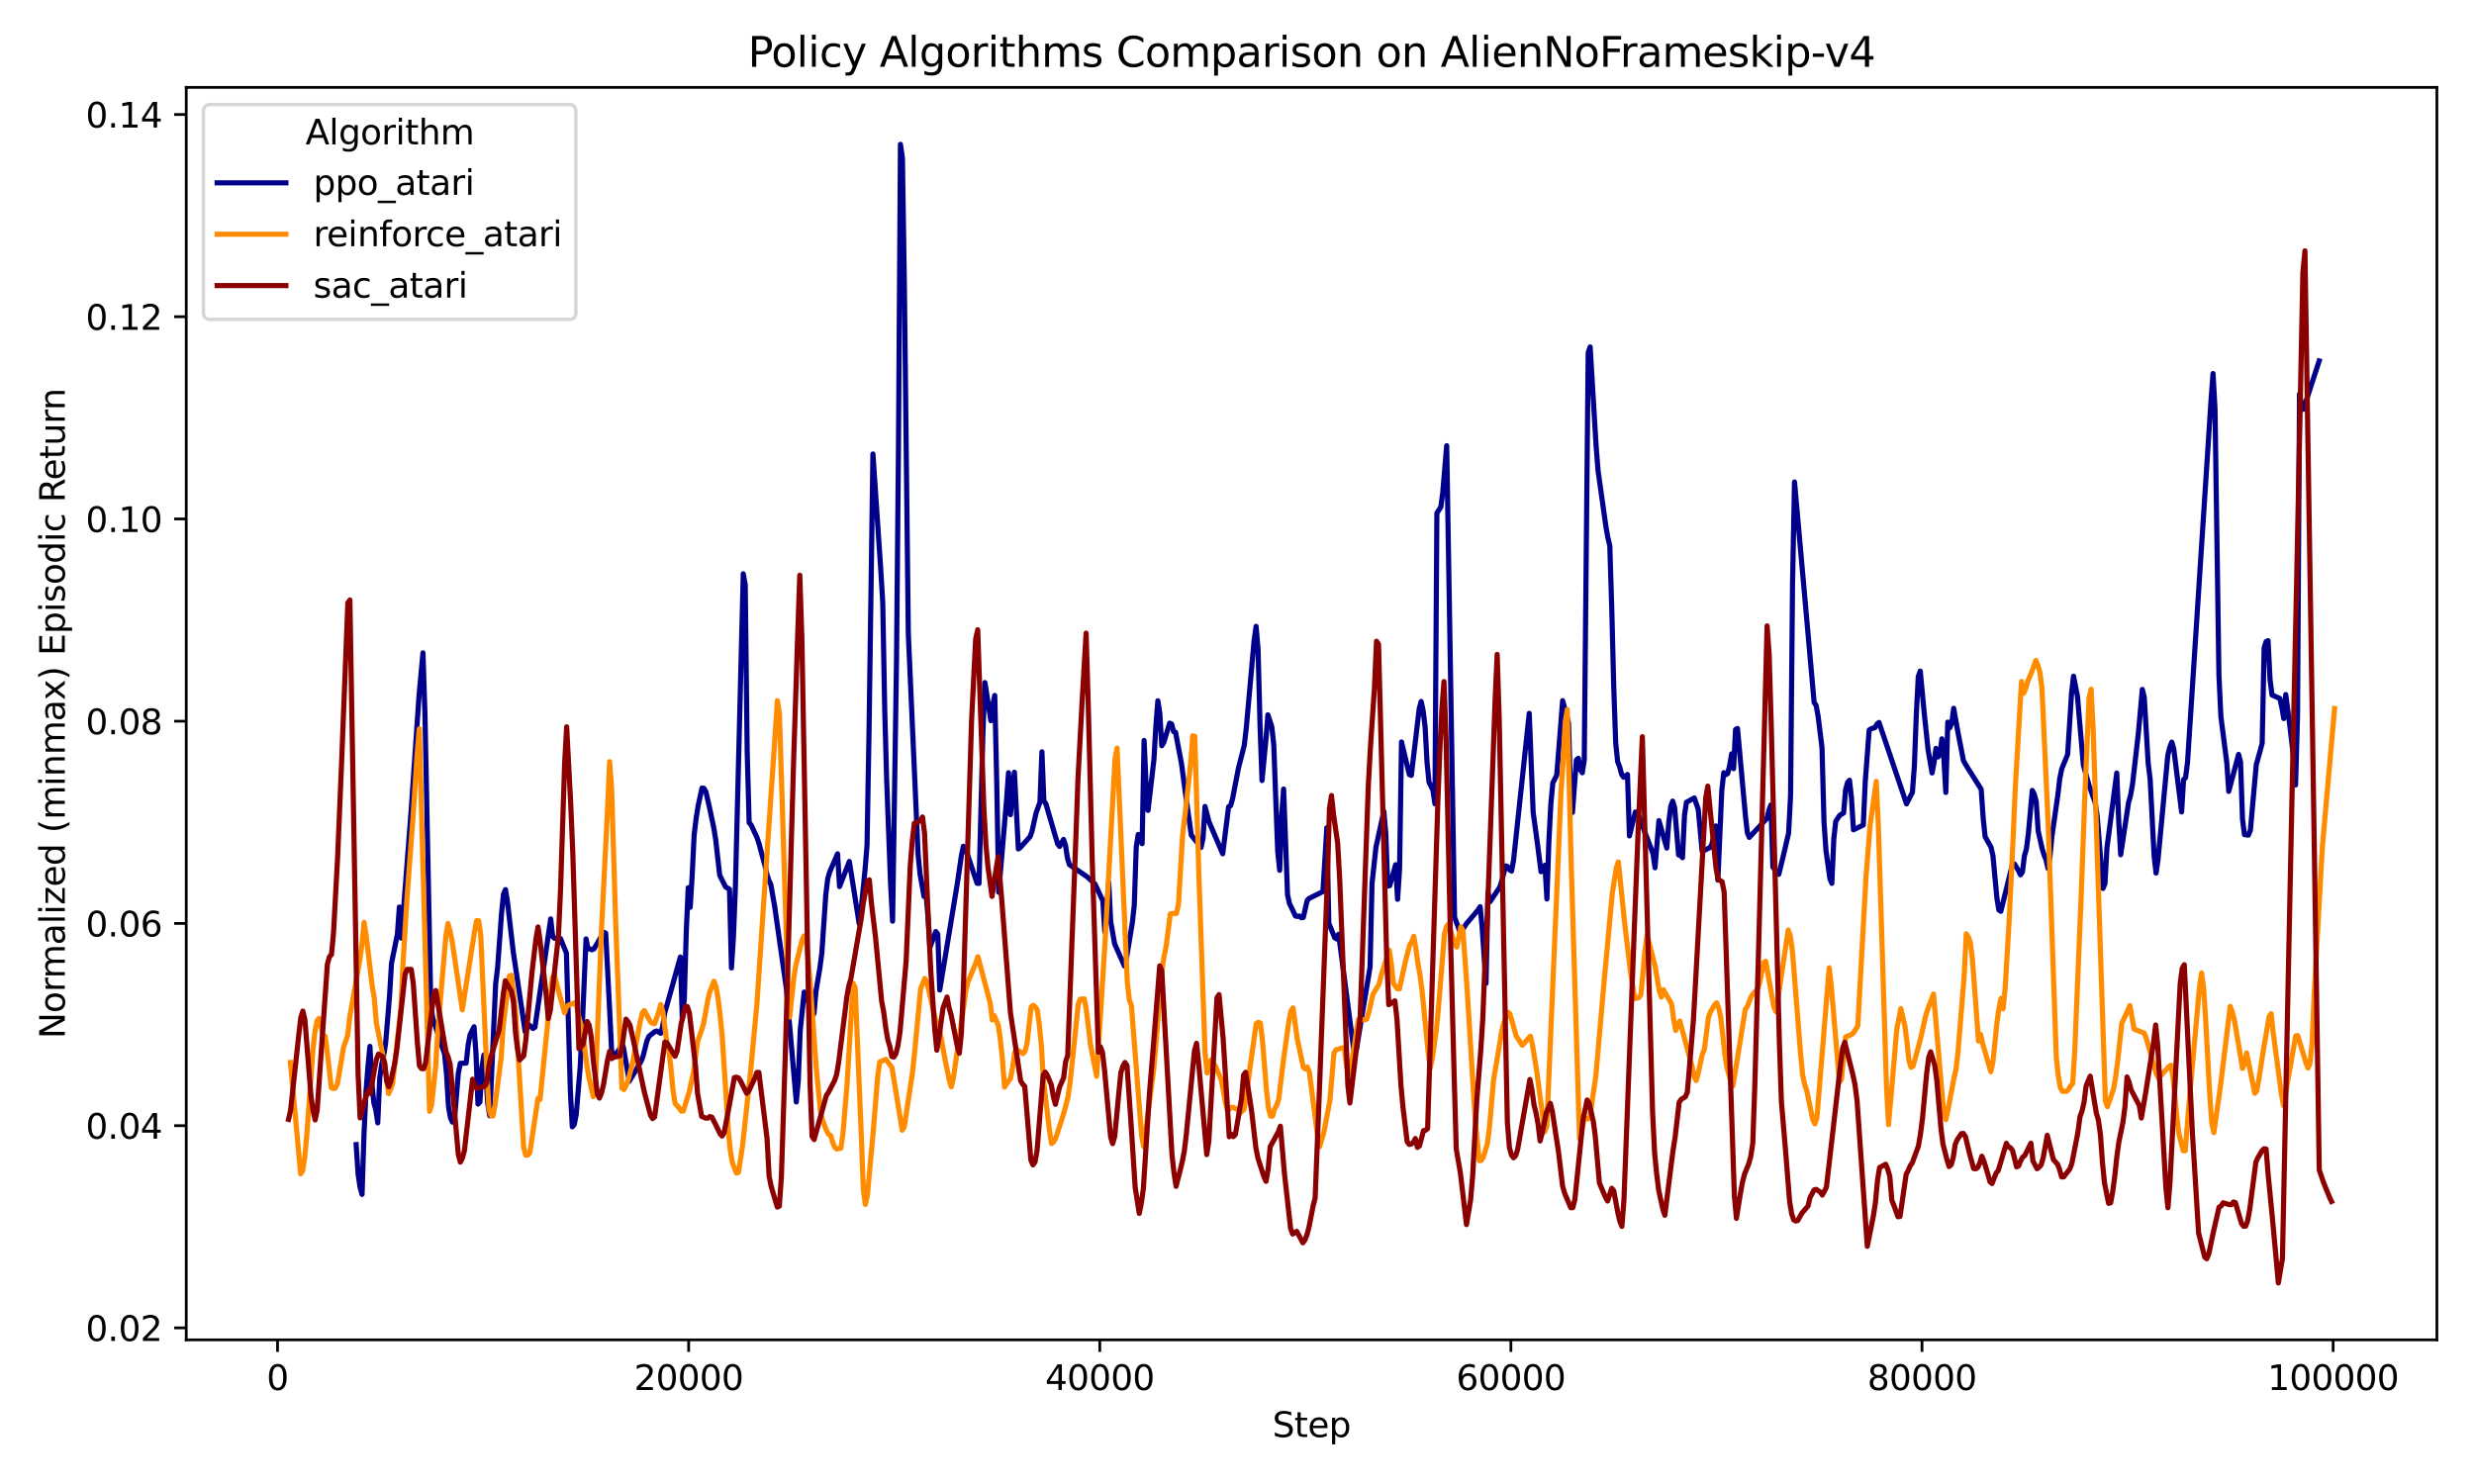 <?xml version="1.0" encoding="utf-8" standalone="no"?>
<!DOCTYPE svg PUBLIC "-//W3C//DTD SVG 1.1//EN"
  "http://www.w3.org/Graphics/SVG/1.1/DTD/svg11.dtd">
<svg xmlns:xlink="http://www.w3.org/1999/xlink" width="720pt" height="432pt" viewBox="0 0 720 432" xmlns="http://www.w3.org/2000/svg" version="1.1">
 <defs>
  <style type="text/css">*{stroke-linejoin: round; stroke-linecap: butt}</style>
 </defs>
 <g id="figure_1">
  <g id="patch_1">
   <path d="M 0 432 
L 720 432 
L 720 0 
L 0 0 
z
" style="fill: #ffffff"/>
  </g>
  <g id="axes_1">
   <g id="patch_2">
    <path d="M 54.2 390.04 
L 709.2 390.04 
L 709.2 25.44 
L 54.2 25.44 
z
" style="fill: #ffffff"/>
   </g>
   <g id="matplotlib.axis_1">
    <g id="xtick_1">
     <g id="line2d_1">
      <defs>
       <path id="m9b2e8858c0" d="M 0 0 
L 0 3.5 
" style="stroke: #000000; stroke-width: 0.8"/>
      </defs>
      <g>
       <use xlink:href="#m9b2e8858c0" x="80.772" y="390.04" style="stroke: #000000; stroke-width: 0.8"/>
      </g>
     </g>
     <g id="text_1">
      <!-- 0 -->
      <g transform="translate(77.591 404.638) scale(0.1 -0.1)">
       <defs>
        <path id="DejaVuSans-30" d="M 2034 4250 
Q 1547 4250 1301 3770 
Q 1056 3291 1056 2328 
Q 1056 1369 1301 889 
Q 1547 409 2034 409 
Q 2525 409 2770 889 
Q 3016 1369 3016 2328 
Q 3016 3291 2770 3770 
Q 2525 4250 2034 4250 
z
M 2034 4750 
Q 2819 4750 3233 4129 
Q 3647 3509 3647 2328 
Q 3647 1150 3233 529 
Q 2819 -91 2034 -91 
Q 1250 -91 836 529 
Q 422 1150 422 2328 
Q 422 3509 836 4129 
Q 1250 4750 2034 4750 
z
" transform="scale(0.016)"/>
       </defs>
       <use xlink:href="#DejaVuSans-30"/>
      </g>
     </g>
    </g>
    <g id="xtick_2">
     <g id="line2d_2">
      <g>
       <use xlink:href="#m9b2e8858c0" x="200.418" y="390.04" style="stroke: #000000; stroke-width: 0.8"/>
      </g>
     </g>
     <g id="text_2">
      <!-- 20000 -->
      <g transform="translate(184.512 404.638) scale(0.1 -0.1)">
       <defs>
        <path id="DejaVuSans-32" d="M 1228 531 
L 3431 531 
L 3431 0 
L 469 0 
L 469 531 
Q 828 903 1448 1529 
Q 2069 2156 2228 2338 
Q 2531 2678 2651 2914 
Q 2772 3150 2772 3378 
Q 2772 3750 2511 3984 
Q 2250 4219 1831 4219 
Q 1534 4219 1204 4116 
Q 875 4013 500 3803 
L 500 4441 
Q 881 4594 1212 4672 
Q 1544 4750 1819 4750 
Q 2544 4750 2975 4387 
Q 3406 4025 3406 3419 
Q 3406 3131 3298 2873 
Q 3191 2616 2906 2266 
Q 2828 2175 2409 1742 
Q 1991 1309 1228 531 
z
" transform="scale(0.016)"/>
       </defs>
       <use xlink:href="#DejaVuSans-32"/>
       <use xlink:href="#DejaVuSans-30" transform="translate(63.623 0)"/>
       <use xlink:href="#DejaVuSans-30" transform="translate(127.246 0)"/>
       <use xlink:href="#DejaVuSans-30" transform="translate(190.869 0)"/>
       <use xlink:href="#DejaVuSans-30" transform="translate(254.492 0)"/>
      </g>
     </g>
    </g>
    <g id="xtick_3">
     <g id="line2d_3">
      <g>
       <use xlink:href="#m9b2e8858c0" x="320.064" y="390.04" style="stroke: #000000; stroke-width: 0.8"/>
      </g>
     </g>
     <g id="text_3">
      <!-- 40000 -->
      <g transform="translate(304.158 404.638) scale(0.1 -0.1)">
       <defs>
        <path id="DejaVuSans-34" d="M 2419 4116 
L 825 1625 
L 2419 1625 
L 2419 4116 
z
M 2253 4666 
L 3047 4666 
L 3047 1625 
L 3713 1625 
L 3713 1100 
L 3047 1100 
L 3047 0 
L 2419 0 
L 2419 1100 
L 313 1100 
L 313 1709 
L 2253 4666 
z
" transform="scale(0.016)"/>
       </defs>
       <use xlink:href="#DejaVuSans-34"/>
       <use xlink:href="#DejaVuSans-30" transform="translate(63.623 0)"/>
       <use xlink:href="#DejaVuSans-30" transform="translate(127.246 0)"/>
       <use xlink:href="#DejaVuSans-30" transform="translate(190.869 0)"/>
       <use xlink:href="#DejaVuSans-30" transform="translate(254.492 0)"/>
      </g>
     </g>
    </g>
    <g id="xtick_4">
     <g id="line2d_4">
      <g>
       <use xlink:href="#m9b2e8858c0" x="439.71" y="390.04" style="stroke: #000000; stroke-width: 0.8"/>
      </g>
     </g>
     <g id="text_4">
      <!-- 60000 -->
      <g transform="translate(423.804 404.638) scale(0.1 -0.1)">
       <defs>
        <path id="DejaVuSans-36" d="M 2113 2584 
Q 1688 2584 1439 2293 
Q 1191 2003 1191 1497 
Q 1191 994 1439 701 
Q 1688 409 2113 409 
Q 2538 409 2786 701 
Q 3034 994 3034 1497 
Q 3034 2003 2786 2293 
Q 2538 2584 2113 2584 
z
M 3366 4563 
L 3366 3988 
Q 3128 4100 2886 4159 
Q 2644 4219 2406 4219 
Q 1781 4219 1451 3797 
Q 1122 3375 1075 2522 
Q 1259 2794 1537 2939 
Q 1816 3084 2150 3084 
Q 2853 3084 3261 2657 
Q 3669 2231 3669 1497 
Q 3669 778 3244 343 
Q 2819 -91 2113 -91 
Q 1303 -91 875 529 
Q 447 1150 447 2328 
Q 447 3434 972 4092 
Q 1497 4750 2381 4750 
Q 2619 4750 2861 4703 
Q 3103 4656 3366 4563 
z
" transform="scale(0.016)"/>
       </defs>
       <use xlink:href="#DejaVuSans-36"/>
       <use xlink:href="#DejaVuSans-30" transform="translate(63.623 0)"/>
       <use xlink:href="#DejaVuSans-30" transform="translate(127.246 0)"/>
       <use xlink:href="#DejaVuSans-30" transform="translate(190.869 0)"/>
       <use xlink:href="#DejaVuSans-30" transform="translate(254.492 0)"/>
      </g>
     </g>
    </g>
    <g id="xtick_5">
     <g id="line2d_5">
      <g>
       <use xlink:href="#m9b2e8858c0" x="559.356" y="390.04" style="stroke: #000000; stroke-width: 0.8"/>
      </g>
     </g>
     <g id="text_5">
      <!-- 80000 -->
      <g transform="translate(543.45 404.638) scale(0.1 -0.1)">
       <defs>
        <path id="DejaVuSans-38" d="M 2034 2216 
Q 1584 2216 1326 1975 
Q 1069 1734 1069 1313 
Q 1069 891 1326 650 
Q 1584 409 2034 409 
Q 2484 409 2743 651 
Q 3003 894 3003 1313 
Q 3003 1734 2745 1975 
Q 2488 2216 2034 2216 
z
M 1403 2484 
Q 997 2584 770 2862 
Q 544 3141 544 3541 
Q 544 4100 942 4425 
Q 1341 4750 2034 4750 
Q 2731 4750 3128 4425 
Q 3525 4100 3525 3541 
Q 3525 3141 3298 2862 
Q 3072 2584 2669 2484 
Q 3125 2378 3379 2068 
Q 3634 1759 3634 1313 
Q 3634 634 3220 271 
Q 2806 -91 2034 -91 
Q 1263 -91 848 271 
Q 434 634 434 1313 
Q 434 1759 690 2068 
Q 947 2378 1403 2484 
z
M 1172 3481 
Q 1172 3119 1398 2916 
Q 1625 2713 2034 2713 
Q 2441 2713 2670 2916 
Q 2900 3119 2900 3481 
Q 2900 3844 2670 4047 
Q 2441 4250 2034 4250 
Q 1625 4250 1398 4047 
Q 1172 3844 1172 3481 
z
" transform="scale(0.016)"/>
       </defs>
       <use xlink:href="#DejaVuSans-38"/>
       <use xlink:href="#DejaVuSans-30" transform="translate(63.623 0)"/>
       <use xlink:href="#DejaVuSans-30" transform="translate(127.246 0)"/>
       <use xlink:href="#DejaVuSans-30" transform="translate(190.869 0)"/>
       <use xlink:href="#DejaVuSans-30" transform="translate(254.492 0)"/>
      </g>
     </g>
    </g>
    <g id="xtick_6">
     <g id="line2d_6">
      <g>
       <use xlink:href="#m9b2e8858c0" x="679.003" y="390.04" style="stroke: #000000; stroke-width: 0.8"/>
      </g>
     </g>
     <g id="text_6">
      <!-- 100000 -->
      <g transform="translate(659.915 404.638) scale(0.1 -0.1)">
       <defs>
        <path id="DejaVuSans-31" d="M 794 531 
L 1825 531 
L 1825 4091 
L 703 3866 
L 703 4441 
L 1819 4666 
L 2450 4666 
L 2450 531 
L 3481 531 
L 3481 0 
L 794 0 
L 794 531 
z
" transform="scale(0.016)"/>
       </defs>
       <use xlink:href="#DejaVuSans-31"/>
       <use xlink:href="#DejaVuSans-30" transform="translate(63.623 0)"/>
       <use xlink:href="#DejaVuSans-30" transform="translate(127.246 0)"/>
       <use xlink:href="#DejaVuSans-30" transform="translate(190.869 0)"/>
       <use xlink:href="#DejaVuSans-30" transform="translate(254.492 0)"/>
       <use xlink:href="#DejaVuSans-30" transform="translate(318.115 0)"/>
      </g>
     </g>
    </g>
    <g id="text_7">
     <!-- Step -->
     <g transform="translate(370.315 418.317) scale(0.1 -0.1)">
      <defs>
       <path id="DejaVuSans-53" d="M 3425 4513 
L 3425 3897 
Q 3066 4069 2747 4153 
Q 2428 4238 2131 4238 
Q 1616 4238 1336 4038 
Q 1056 3838 1056 3469 
Q 1056 3159 1242 3001 
Q 1428 2844 1947 2747 
L 2328 2669 
Q 3034 2534 3370 2195 
Q 3706 1856 3706 1288 
Q 3706 609 3251 259 
Q 2797 -91 1919 -91 
Q 1588 -91 1214 -16 
Q 841 59 441 206 
L 441 856 
Q 825 641 1194 531 
Q 1563 422 1919 422 
Q 2459 422 2753 634 
Q 3047 847 3047 1241 
Q 3047 1584 2836 1778 
Q 2625 1972 2144 2069 
L 1759 2144 
Q 1053 2284 737 2584 
Q 422 2884 422 3419 
Q 422 4038 858 4394 
Q 1294 4750 2059 4750 
Q 2388 4750 2728 4690 
Q 3069 4631 3425 4513 
z
" transform="scale(0.016)"/>
       <path id="DejaVuSans-74" d="M 1172 4494 
L 1172 3500 
L 2356 3500 
L 2356 3053 
L 1172 3053 
L 1172 1153 
Q 1172 725 1289 603 
Q 1406 481 1766 481 
L 2356 481 
L 2356 0 
L 1766 0 
Q 1100 0 847 248 
Q 594 497 594 1153 
L 594 3053 
L 172 3053 
L 172 3500 
L 594 3500 
L 594 4494 
L 1172 4494 
z
" transform="scale(0.016)"/>
       <path id="DejaVuSans-65" d="M 3597 1894 
L 3597 1613 
L 953 1613 
Q 991 1019 1311 708 
Q 1631 397 2203 397 
Q 2534 397 2845 478 
Q 3156 559 3463 722 
L 3463 178 
Q 3153 47 2828 -22 
Q 2503 -91 2169 -91 
Q 1331 -91 842 396 
Q 353 884 353 1716 
Q 353 2575 817 3079 
Q 1281 3584 2069 3584 
Q 2775 3584 3186 3129 
Q 3597 2675 3597 1894 
z
M 3022 2063 
Q 3016 2534 2758 2815 
Q 2500 3097 2075 3097 
Q 1594 3097 1305 2825 
Q 1016 2553 972 2059 
L 3022 2063 
z
" transform="scale(0.016)"/>
       <path id="DejaVuSans-70" d="M 1159 525 
L 1159 -1331 
L 581 -1331 
L 581 3500 
L 1159 3500 
L 1159 2969 
Q 1341 3281 1617 3432 
Q 1894 3584 2278 3584 
Q 2916 3584 3314 3078 
Q 3713 2572 3713 1747 
Q 3713 922 3314 415 
Q 2916 -91 2278 -91 
Q 1894 -91 1617 61 
Q 1341 213 1159 525 
z
M 3116 1747 
Q 3116 2381 2855 2742 
Q 2594 3103 2138 3103 
Q 1681 3103 1420 2742 
Q 1159 2381 1159 1747 
Q 1159 1113 1420 752 
Q 1681 391 2138 391 
Q 2594 391 2855 752 
Q 3116 1113 3116 1747 
z
" transform="scale(0.016)"/>
      </defs>
      <use xlink:href="#DejaVuSans-53"/>
      <use xlink:href="#DejaVuSans-74" transform="translate(63.477 0)"/>
      <use xlink:href="#DejaVuSans-65" transform="translate(102.686 0)"/>
      <use xlink:href="#DejaVuSans-70" transform="translate(164.209 0)"/>
     </g>
    </g>
   </g>
   <g id="matplotlib.axis_2">
    <g id="ytick_1">
     <g id="line2d_7">
      <defs>
       <path id="m106648455f" d="M 0 0 
L -3.5 0 
" style="stroke: #000000; stroke-width: 0.8"/>
      </defs>
      <g>
       <use xlink:href="#m106648455f" x="54.2" y="386.557" style="stroke: #000000; stroke-width: 0.8"/>
      </g>
     </g>
     <g id="text_8">
      <!-- 0.02 -->
      <g transform="translate(24.934 390.356) scale(0.1 -0.1)">
       <defs>
        <path id="DejaVuSans-2e" d="M 684 794 
L 1344 794 
L 1344 0 
L 684 0 
L 684 794 
z
" transform="scale(0.016)"/>
       </defs>
       <use xlink:href="#DejaVuSans-30"/>
       <use xlink:href="#DejaVuSans-2e" transform="translate(63.623 0)"/>
       <use xlink:href="#DejaVuSans-30" transform="translate(95.41 0)"/>
       <use xlink:href="#DejaVuSans-32" transform="translate(159.033 0)"/>
      </g>
     </g>
    </g>
    <g id="ytick_2">
     <g id="line2d_8">
      <g>
       <use xlink:href="#m106648455f" x="54.2" y="327.685" style="stroke: #000000; stroke-width: 0.8"/>
      </g>
     </g>
     <g id="text_9">
      <!-- 0.04 -->
      <g transform="translate(24.934 331.485) scale(0.1 -0.1)">
       <use xlink:href="#DejaVuSans-30"/>
       <use xlink:href="#DejaVuSans-2e" transform="translate(63.623 0)"/>
       <use xlink:href="#DejaVuSans-30" transform="translate(95.41 0)"/>
       <use xlink:href="#DejaVuSans-34" transform="translate(159.033 0)"/>
      </g>
     </g>
    </g>
    <g id="ytick_3">
     <g id="line2d_9">
      <g>
       <use xlink:href="#m106648455f" x="54.2" y="268.814" style="stroke: #000000; stroke-width: 0.8"/>
      </g>
     </g>
     <g id="text_10">
      <!-- 0.06 -->
      <g transform="translate(24.934 272.613) scale(0.1 -0.1)">
       <use xlink:href="#DejaVuSans-30"/>
       <use xlink:href="#DejaVuSans-2e" transform="translate(63.623 0)"/>
       <use xlink:href="#DejaVuSans-30" transform="translate(95.41 0)"/>
       <use xlink:href="#DejaVuSans-36" transform="translate(159.033 0)"/>
      </g>
     </g>
    </g>
    <g id="ytick_4">
     <g id="line2d_10">
      <g>
       <use xlink:href="#m106648455f" x="54.2" y="209.943" style="stroke: #000000; stroke-width: 0.8"/>
      </g>
     </g>
     <g id="text_11">
      <!-- 0.08 -->
      <g transform="translate(24.934 213.742) scale(0.1 -0.1)">
       <use xlink:href="#DejaVuSans-30"/>
       <use xlink:href="#DejaVuSans-2e" transform="translate(63.623 0)"/>
       <use xlink:href="#DejaVuSans-30" transform="translate(95.41 0)"/>
       <use xlink:href="#DejaVuSans-38" transform="translate(159.033 0)"/>
      </g>
     </g>
    </g>
    <g id="ytick_5">
     <g id="line2d_11">
      <g>
       <use xlink:href="#m106648455f" x="54.2" y="151.071" style="stroke: #000000; stroke-width: 0.8"/>
      </g>
     </g>
     <g id="text_12">
      <!-- 0.10 -->
      <g transform="translate(24.934 154.871) scale(0.1 -0.1)">
       <use xlink:href="#DejaVuSans-30"/>
       <use xlink:href="#DejaVuSans-2e" transform="translate(63.623 0)"/>
       <use xlink:href="#DejaVuSans-31" transform="translate(95.41 0)"/>
       <use xlink:href="#DejaVuSans-30" transform="translate(159.033 0)"/>
      </g>
     </g>
    </g>
    <g id="ytick_6">
     <g id="line2d_12">
      <g>
       <use xlink:href="#m106648455f" x="54.2" y="92.2" style="stroke: #000000; stroke-width: 0.8"/>
      </g>
     </g>
     <g id="text_13">
      <!-- 0.12 -->
      <g transform="translate(24.934 95.999) scale(0.1 -0.1)">
       <use xlink:href="#DejaVuSans-30"/>
       <use xlink:href="#DejaVuSans-2e" transform="translate(63.623 0)"/>
       <use xlink:href="#DejaVuSans-31" transform="translate(95.41 0)"/>
       <use xlink:href="#DejaVuSans-32" transform="translate(159.033 0)"/>
      </g>
     </g>
    </g>
    <g id="ytick_7">
     <g id="line2d_13">
      <g>
       <use xlink:href="#m106648455f" x="54.2" y="33.329" style="stroke: #000000; stroke-width: 0.8"/>
      </g>
     </g>
     <g id="text_14">
      <!-- 0.14 -->
      <g transform="translate(24.934 37.128) scale(0.1 -0.1)">
       <use xlink:href="#DejaVuSans-30"/>
       <use xlink:href="#DejaVuSans-2e" transform="translate(63.623 0)"/>
       <use xlink:href="#DejaVuSans-31" transform="translate(95.41 0)"/>
       <use xlink:href="#DejaVuSans-34" transform="translate(159.033 0)"/>
      </g>
     </g>
    </g>
    <g id="text_15">
     <!-- Normalized (minmax) Episodic Return -->
     <g transform="translate(18.855 302.377) rotate(-90) scale(0.1 -0.1)">
      <defs>
       <path id="DejaVuSans-4e" d="M 628 4666 
L 1478 4666 
L 3547 763 
L 3547 4666 
L 4159 4666 
L 4159 0 
L 3309 0 
L 1241 3903 
L 1241 0 
L 628 0 
L 628 4666 
z
" transform="scale(0.016)"/>
       <path id="DejaVuSans-6f" d="M 1959 3097 
Q 1497 3097 1228 2736 
Q 959 2375 959 1747 
Q 959 1119 1226 758 
Q 1494 397 1959 397 
Q 2419 397 2687 759 
Q 2956 1122 2956 1747 
Q 2956 2369 2687 2733 
Q 2419 3097 1959 3097 
z
M 1959 3584 
Q 2709 3584 3137 3096 
Q 3566 2609 3566 1747 
Q 3566 888 3137 398 
Q 2709 -91 1959 -91 
Q 1206 -91 779 398 
Q 353 888 353 1747 
Q 353 2609 779 3096 
Q 1206 3584 1959 3584 
z
" transform="scale(0.016)"/>
       <path id="DejaVuSans-72" d="M 2631 2963 
Q 2534 3019 2420 3045 
Q 2306 3072 2169 3072 
Q 1681 3072 1420 2755 
Q 1159 2438 1159 1844 
L 1159 0 
L 581 0 
L 581 3500 
L 1159 3500 
L 1159 2956 
Q 1341 3275 1631 3429 
Q 1922 3584 2338 3584 
Q 2397 3584 2469 3576 
Q 2541 3569 2628 3553 
L 2631 2963 
z
" transform="scale(0.016)"/>
       <path id="DejaVuSans-6d" d="M 3328 2828 
Q 3544 3216 3844 3400 
Q 4144 3584 4550 3584 
Q 5097 3584 5394 3201 
Q 5691 2819 5691 2113 
L 5691 0 
L 5113 0 
L 5113 2094 
Q 5113 2597 4934 2840 
Q 4756 3084 4391 3084 
Q 3944 3084 3684 2787 
Q 3425 2491 3425 1978 
L 3425 0 
L 2847 0 
L 2847 2094 
Q 2847 2600 2669 2842 
Q 2491 3084 2119 3084 
Q 1678 3084 1418 2786 
Q 1159 2488 1159 1978 
L 1159 0 
L 581 0 
L 581 3500 
L 1159 3500 
L 1159 2956 
Q 1356 3278 1631 3431 
Q 1906 3584 2284 3584 
Q 2666 3584 2933 3390 
Q 3200 3197 3328 2828 
z
" transform="scale(0.016)"/>
       <path id="DejaVuSans-61" d="M 2194 1759 
Q 1497 1759 1228 1600 
Q 959 1441 959 1056 
Q 959 750 1161 570 
Q 1363 391 1709 391 
Q 2188 391 2477 730 
Q 2766 1069 2766 1631 
L 2766 1759 
L 2194 1759 
z
M 3341 1997 
L 3341 0 
L 2766 0 
L 2766 531 
Q 2569 213 2275 61 
Q 1981 -91 1556 -91 
Q 1019 -91 701 211 
Q 384 513 384 1019 
Q 384 1609 779 1909 
Q 1175 2209 1959 2209 
L 2766 2209 
L 2766 2266 
Q 2766 2663 2505 2880 
Q 2244 3097 1772 3097 
Q 1472 3097 1187 3025 
Q 903 2953 641 2809 
L 641 3341 
Q 956 3463 1253 3523 
Q 1550 3584 1831 3584 
Q 2591 3584 2966 3190 
Q 3341 2797 3341 1997 
z
" transform="scale(0.016)"/>
       <path id="DejaVuSans-6c" d="M 603 4863 
L 1178 4863 
L 1178 0 
L 603 0 
L 603 4863 
z
" transform="scale(0.016)"/>
       <path id="DejaVuSans-69" d="M 603 3500 
L 1178 3500 
L 1178 0 
L 603 0 
L 603 3500 
z
M 603 4863 
L 1178 4863 
L 1178 4134 
L 603 4134 
L 603 4863 
z
" transform="scale(0.016)"/>
       <path id="DejaVuSans-7a" d="M 353 3500 
L 3084 3500 
L 3084 2975 
L 922 459 
L 3084 459 
L 3084 0 
L 275 0 
L 275 525 
L 2438 3041 
L 353 3041 
L 353 3500 
z
" transform="scale(0.016)"/>
       <path id="DejaVuSans-64" d="M 2906 2969 
L 2906 4863 
L 3481 4863 
L 3481 0 
L 2906 0 
L 2906 525 
Q 2725 213 2448 61 
Q 2172 -91 1784 -91 
Q 1150 -91 751 415 
Q 353 922 353 1747 
Q 353 2572 751 3078 
Q 1150 3584 1784 3584 
Q 2172 3584 2448 3432 
Q 2725 3281 2906 2969 
z
M 947 1747 
Q 947 1113 1208 752 
Q 1469 391 1925 391 
Q 2381 391 2643 752 
Q 2906 1113 2906 1747 
Q 2906 2381 2643 2742 
Q 2381 3103 1925 3103 
Q 1469 3103 1208 2742 
Q 947 2381 947 1747 
z
" transform="scale(0.016)"/>
       <path id="DejaVuSans-20" transform="scale(0.016)"/>
       <path id="DejaVuSans-28" d="M 1984 4856 
Q 1566 4138 1362 3434 
Q 1159 2731 1159 2009 
Q 1159 1288 1364 580 
Q 1569 -128 1984 -844 
L 1484 -844 
Q 1016 -109 783 600 
Q 550 1309 550 2009 
Q 550 2706 781 3412 
Q 1013 4119 1484 4856 
L 1984 4856 
z
" transform="scale(0.016)"/>
       <path id="DejaVuSans-6e" d="M 3513 2113 
L 3513 0 
L 2938 0 
L 2938 2094 
Q 2938 2591 2744 2837 
Q 2550 3084 2163 3084 
Q 1697 3084 1428 2787 
Q 1159 2491 1159 1978 
L 1159 0 
L 581 0 
L 581 3500 
L 1159 3500 
L 1159 2956 
Q 1366 3272 1645 3428 
Q 1925 3584 2291 3584 
Q 2894 3584 3203 3211 
Q 3513 2838 3513 2113 
z
" transform="scale(0.016)"/>
       <path id="DejaVuSans-78" d="M 3513 3500 
L 2247 1797 
L 3578 0 
L 2900 0 
L 1881 1375 
L 863 0 
L 184 0 
L 1544 1831 
L 300 3500 
L 978 3500 
L 1906 2253 
L 2834 3500 
L 3513 3500 
z
" transform="scale(0.016)"/>
       <path id="DejaVuSans-29" d="M 513 4856 
L 1013 4856 
Q 1481 4119 1714 3412 
Q 1947 2706 1947 2009 
Q 1947 1309 1714 600 
Q 1481 -109 1013 -844 
L 513 -844 
Q 928 -128 1133 580 
Q 1338 1288 1338 2009 
Q 1338 2731 1133 3434 
Q 928 4138 513 4856 
z
" transform="scale(0.016)"/>
       <path id="DejaVuSans-45" d="M 628 4666 
L 3578 4666 
L 3578 4134 
L 1259 4134 
L 1259 2753 
L 3481 2753 
L 3481 2222 
L 1259 2222 
L 1259 531 
L 3634 531 
L 3634 0 
L 628 0 
L 628 4666 
z
" transform="scale(0.016)"/>
       <path id="DejaVuSans-73" d="M 2834 3397 
L 2834 2853 
Q 2591 2978 2328 3040 
Q 2066 3103 1784 3103 
Q 1356 3103 1142 2972 
Q 928 2841 928 2578 
Q 928 2378 1081 2264 
Q 1234 2150 1697 2047 
L 1894 2003 
Q 2506 1872 2764 1633 
Q 3022 1394 3022 966 
Q 3022 478 2636 193 
Q 2250 -91 1575 -91 
Q 1294 -91 989 -36 
Q 684 19 347 128 
L 347 722 
Q 666 556 975 473 
Q 1284 391 1588 391 
Q 1994 391 2212 530 
Q 2431 669 2431 922 
Q 2431 1156 2273 1281 
Q 2116 1406 1581 1522 
L 1381 1569 
Q 847 1681 609 1914 
Q 372 2147 372 2553 
Q 372 3047 722 3315 
Q 1072 3584 1716 3584 
Q 2034 3584 2315 3537 
Q 2597 3491 2834 3397 
z
" transform="scale(0.016)"/>
       <path id="DejaVuSans-63" d="M 3122 3366 
L 3122 2828 
Q 2878 2963 2633 3030 
Q 2388 3097 2138 3097 
Q 1578 3097 1268 2742 
Q 959 2388 959 1747 
Q 959 1106 1268 751 
Q 1578 397 2138 397 
Q 2388 397 2633 464 
Q 2878 531 3122 666 
L 3122 134 
Q 2881 22 2623 -34 
Q 2366 -91 2075 -91 
Q 1284 -91 818 406 
Q 353 903 353 1747 
Q 353 2603 823 3093 
Q 1294 3584 2113 3584 
Q 2378 3584 2631 3529 
Q 2884 3475 3122 3366 
z
" transform="scale(0.016)"/>
       <path id="DejaVuSans-52" d="M 2841 2188 
Q 3044 2119 3236 1894 
Q 3428 1669 3622 1275 
L 4263 0 
L 3584 0 
L 2988 1197 
Q 2756 1666 2539 1819 
Q 2322 1972 1947 1972 
L 1259 1972 
L 1259 0 
L 628 0 
L 628 4666 
L 2053 4666 
Q 2853 4666 3247 4331 
Q 3641 3997 3641 3322 
Q 3641 2881 3436 2590 
Q 3231 2300 2841 2188 
z
M 1259 4147 
L 1259 2491 
L 2053 2491 
Q 2509 2491 2742 2702 
Q 2975 2913 2975 3322 
Q 2975 3731 2742 3939 
Q 2509 4147 2053 4147 
L 1259 4147 
z
" transform="scale(0.016)"/>
       <path id="DejaVuSans-75" d="M 544 1381 
L 544 3500 
L 1119 3500 
L 1119 1403 
Q 1119 906 1312 657 
Q 1506 409 1894 409 
Q 2359 409 2629 706 
Q 2900 1003 2900 1516 
L 2900 3500 
L 3475 3500 
L 3475 0 
L 2900 0 
L 2900 538 
Q 2691 219 2414 64 
Q 2138 -91 1772 -91 
Q 1169 -91 856 284 
Q 544 659 544 1381 
z
M 1991 3584 
L 1991 3584 
z
" transform="scale(0.016)"/>
      </defs>
      <use xlink:href="#DejaVuSans-4e"/>
      <use xlink:href="#DejaVuSans-6f" transform="translate(74.805 0)"/>
      <use xlink:href="#DejaVuSans-72" transform="translate(135.986 0)"/>
      <use xlink:href="#DejaVuSans-6d" transform="translate(175.35 0)"/>
      <use xlink:href="#DejaVuSans-61" transform="translate(272.762 0)"/>
      <use xlink:href="#DejaVuSans-6c" transform="translate(334.041 0)"/>
      <use xlink:href="#DejaVuSans-69" transform="translate(361.824 0)"/>
      <use xlink:href="#DejaVuSans-7a" transform="translate(389.607 0)"/>
      <use xlink:href="#DejaVuSans-65" transform="translate(442.098 0)"/>
      <use xlink:href="#DejaVuSans-64" transform="translate(503.621 0)"/>
      <use xlink:href="#DejaVuSans-20" transform="translate(567.098 0)"/>
      <use xlink:href="#DejaVuSans-28" transform="translate(598.885 0)"/>
      <use xlink:href="#DejaVuSans-6d" transform="translate(637.898 0)"/>
      <use xlink:href="#DejaVuSans-69" transform="translate(735.311 0)"/>
      <use xlink:href="#DejaVuSans-6e" transform="translate(763.094 0)"/>
      <use xlink:href="#DejaVuSans-6d" transform="translate(826.473 0)"/>
      <use xlink:href="#DejaVuSans-61" transform="translate(923.885 0)"/>
      <use xlink:href="#DejaVuSans-78" transform="translate(985.164 0)"/>
      <use xlink:href="#DejaVuSans-29" transform="translate(1044.344 0)"/>
      <use xlink:href="#DejaVuSans-20" transform="translate(1083.357 0)"/>
      <use xlink:href="#DejaVuSans-45" transform="translate(1115.145 0)"/>
      <use xlink:href="#DejaVuSans-70" transform="translate(1178.328 0)"/>
      <use xlink:href="#DejaVuSans-69" transform="translate(1241.805 0)"/>
      <use xlink:href="#DejaVuSans-73" transform="translate(1269.588 0)"/>
      <use xlink:href="#DejaVuSans-6f" transform="translate(1321.688 0)"/>
      <use xlink:href="#DejaVuSans-64" transform="translate(1382.869 0)"/>
      <use xlink:href="#DejaVuSans-69" transform="translate(1446.346 0)"/>
      <use xlink:href="#DejaVuSans-63" transform="translate(1474.129 0)"/>
      <use xlink:href="#DejaVuSans-20" transform="translate(1529.109 0)"/>
      <use xlink:href="#DejaVuSans-52" transform="translate(1560.896 0)"/>
      <use xlink:href="#DejaVuSans-65" transform="translate(1625.879 0)"/>
      <use xlink:href="#DejaVuSans-74" transform="translate(1687.402 0)"/>
      <use xlink:href="#DejaVuSans-75" transform="translate(1726.611 0)"/>
      <use xlink:href="#DejaVuSans-72" transform="translate(1789.99 0)"/>
      <use xlink:href="#DejaVuSans-6e" transform="translate(1829.354 0)"/>
     </g>
    </g>
   </g>
   <g id="line2d_14">
    <path d="M 103.649 333.205 
L 104.22 341.849 
L 104.792 345.609 
L 105.364 347.704 
L 105.936 330.085 
L 106.508 317.923 
L 107.08 310.478 
L 107.652 304.602 
L 108.223 315.126 
L 108.795 321.073 
L 109.367 323.117 
L 109.939 326.874 
L 110.511 313.777 
L 111.083 309.851 
L 111.655 307.331 
L 112.226 303.712 
L 113.37 289.925 
L 113.942 280.407 
L 115.658 271.946 
L 116.229 264.03 
L 116.801 273.1 
L 119.661 235.841 
L 121.948 202.539 
L 123.092 190.048 
L 123.664 207.579 
L 125.379 292.617 
L 125.951 296.444 
L 129.382 306.852 
L 129.954 312.7 
L 130.526 322.179 
L 131.098 325.409 
L 131.67 326.661 
L 132.241 326.241 
L 133.385 312.416 
L 133.957 309.545 
L 135.673 309.468 
L 136.244 304.188 
L 136.816 301.161 
L 137.96 298.902 
L 138.532 306.844 
L 139.104 321.402 
L 139.676 320.829 
L 140.247 310.681 
L 140.819 307.104 
L 141.391 312.842 
L 141.963 321.396 
L 142.535 324.801 
L 144.25 286.436 
L 144.822 281.568 
L 145.966 265.849 
L 146.538 260.275 
L 147.11 258.962 
L 147.682 262.498 
L 149.397 277.268 
L 152.828 300.315 
L 153.4 299.018 
L 153.972 298.369 
L 155.116 299.404 
L 155.688 299.026 
L 160.262 267.5 
L 160.834 272.618 
L 161.406 273.165 
L 162.55 272.984 
L 163.122 273.23 
L 164.837 277.455 
L 165.981 317.324 
L 166.553 328.025 
L 167.125 327.353 
L 167.697 324.425 
L 168.84 310.72 
L 169.412 299.787 
L 170.556 273.321 
L 171.128 276.21 
L 171.7 276.239 
L 172.271 276.478 
L 172.843 276.25 
L 175.703 271.394 
L 176.274 271.636 
L 177.418 293.895 
L 177.99 305.651 
L 178.562 307.673 
L 180.277 305.446 
L 180.849 303.507 
L 181.421 304.9 
L 183.137 314.756 
L 186.568 308.972 
L 187.14 307.51 
L 188.283 302.967 
L 188.855 301.669 
L 190.571 300.315 
L 191.143 300.137 
L 192.286 300.798 
L 192.858 298.719 
L 193.43 294.957 
L 195.146 288.865 
L 198.005 278.588 
L 198.577 296.729 
L 199.149 290.839 
L 199.721 271.295 
L 200.293 258.429 
L 200.864 264.131 
L 201.436 254.915 
L 202.008 243.145 
L 202.58 238.362 
L 203.152 234.681 
L 204.296 229.402 
L 204.867 229.494 
L 205.439 230.483 
L 206.583 235.537 
L 207.727 240.978 
L 208.299 244.477 
L 209.442 254.756 
L 211.158 258.193 
L 212.302 258.857 
L 212.873 281.785 
L 213.445 272.839 
L 214.017 258.365 
L 216.305 167.038 
L 216.876 170.184 
L 217.448 218.761 
L 218.02 239.498 
L 218.592 240.145 
L 220.308 243.824 
L 220.879 245.537 
L 222.595 251.883 
L 223.167 254.428 
L 223.739 256.229 
L 224.311 257.405 
L 225.454 263.895 
L 228.885 287.981 
L 231.173 314.225 
L 231.745 320.782 
L 232.317 314.626 
L 232.888 299.945 
L 234.032 288.796 
L 234.604 289.119 
L 236.32 295.103 
L 236.891 295.116 
L 237.463 288.633 
L 238.607 281.754 
L 239.179 277.407 
L 240.323 260.517 
L 240.894 255.77 
L 241.466 253.812 
L 243.754 248.544 
L 244.326 258.083 
L 247.185 250.775 
L 250.044 268.896 
L 250.616 264.701 
L 251.76 253.097 
L 252.332 246.021 
L 252.903 213.434 
L 254.047 132.157 
L 256.335 165.966 
L 256.906 175.463 
L 257.478 206.669 
L 258.05 227.212 
L 259.194 257.45 
L 259.766 268.16 
L 260.909 192.342 
L 261.481 129.858 
L 262.053 42.013 
L 262.625 46.044 
L 263.197 83.303 
L 264.341 184.429 
L 267.2 248.899 
L 267.772 254.538 
L 268.915 260.965 
L 269.487 260.07 
L 270.059 266.78 
L 270.631 275.787 
L 272.347 271.175 
L 272.918 271.954 
L 273.49 288.192 
L 278.637 257.012 
L 279.781 249.16 
L 280.353 246.351 
L 280.924 246.834 
L 284.356 257.126 
L 284.927 257.17 
L 286.071 212.79 
L 286.643 198.705 
L 288.359 209.788 
L 288.93 205.155 
L 289.502 202.445 
L 290.074 227.613 
L 290.646 259.74 
L 292.933 232.893 
L 293.505 224.943 
L 294.077 237.149 
L 294.649 229.241 
L 295.221 224.805 
L 296.365 247.148 
L 296.936 246.714 
L 299.796 243.532 
L 300.368 241.878 
L 301.511 236.703 
L 302.655 233.506 
L 303.227 218.859 
L 303.799 233.23 
L 304.371 233.969 
L 307.802 245.67 
L 308.374 246.408 
L 309.517 244.358 
L 310.089 246.079 
L 310.661 249.804 
L 311.233 251.719 
L 316.38 255.241 
L 318.667 257.32 
L 320.955 262.252 
L 321.526 271.269 
L 322.67 256.848 
L 323.242 268.24 
L 324.386 274.755 
L 327.245 281.222 
L 327.817 279.046 
L 329.532 268.682 
L 330.104 263.48 
L 330.676 246.508 
L 331.248 242.927 
L 332.392 245.596 
L 332.964 215.545 
L 333.535 228.278 
L 334.107 235.916 
L 335.823 221.138 
L 336.395 211.346 
L 336.967 204.002 
L 337.538 207.677 
L 338.11 217.083 
L 338.682 216.163 
L 340.398 210.516 
L 340.97 210.758 
L 341.541 212.961 
L 342.113 213.16 
L 343.829 222.209 
L 344.973 230.733 
L 346.688 243.092 
L 349.547 246.691 
L 350.119 243.971 
L 350.691 234.767 
L 351.835 239.186 
L 355.838 248.551 
L 357.553 234.851 
L 358.125 234.55 
L 358.697 232.587 
L 360.413 223.654 
L 362.128 216.918 
L 362.7 211.944 
L 364.988 186.399 
L 365.559 182.331 
L 366.131 189.067 
L 366.703 210.994 
L 367.275 227.21 
L 368.419 215.29 
L 368.991 208.081 
L 370.134 211.586 
L 370.706 216.958 
L 371.85 247.844 
L 372.422 253.347 
L 372.994 237.326 
L 373.565 229.689 
L 374.709 260.503 
L 375.281 263.056 
L 376.425 265.399 
L 376.997 266.64 
L 377.568 266.781 
L 378.14 266.644 
L 378.712 267.159 
L 379.284 267.09 
L 380.428 262.135 
L 381 261.529 
L 385.003 259.541 
L 386.146 240.958 
L 386.718 268.754 
L 388.434 272.992 
L 389.006 273.341 
L 389.577 271.96 
L 394.152 307.004 
L 394.724 305.623 
L 398.727 281.473 
L 399.299 257.151 
L 400.443 246.61 
L 402.73 236.147 
L 403.302 242.799 
L 403.874 257.92 
L 404.446 257.826 
L 406.161 251.729 
L 406.733 261.798 
L 407.305 253.119 
L 407.877 215.982 
L 410.164 225.504 
L 410.736 225.716 
L 413.024 206.329 
L 413.596 204.202 
L 414.167 206.861 
L 414.739 211.613 
L 415.311 222.017 
L 415.883 227.689 
L 417.027 230.037 
L 417.599 233.986 
L 418.17 149.331 
L 419.314 147.633 
L 419.886 143.339 
L 421.03 129.746 
L 423.317 267.065 
L 425.033 271.658 
L 426.748 268.906 
L 430.179 264.877 
L 430.751 263.932 
L 431.323 269.728 
L 432.467 286.273 
L 433.039 259.824 
L 433.611 262.517 
L 436.47 258.27 
L 437.042 256.485 
L 438.185 252.073 
L 438.757 252.258 
L 439.329 253.198 
L 439.901 253.578 
L 440.473 250.505 
L 445.048 207.652 
L 446.191 236.507 
L 447.335 244.802 
L 448.479 253.765 
L 449.051 253.173 
L 449.623 251.875 
L 450.194 261.698 
L 450.766 244.989 
L 451.338 234.033 
L 451.91 227.916 
L 453.054 225.641 
L 454.769 203.967 
L 456.485 210.46 
L 457.057 229.897 
L 457.629 236.491 
L 458.772 221.204 
L 459.344 220.743 
L 459.916 224.073 
L 460.488 224.959 
L 461.06 221.243 
L 462.203 102.681 
L 462.775 101 
L 464.491 129.546 
L 465.063 136.907 
L 467.35 153.228 
L 467.922 156.442 
L 468.494 158.927 
L 469.066 177.182 
L 469.638 199.759 
L 470.209 216.234 
L 470.781 221.76 
L 471.353 223.171 
L 471.925 225.399 
L 472.497 226.261 
L 473.641 225.444 
L 474.212 243.342 
L 475.928 236.38 
L 476.5 236.416 
L 481.075 248.531 
L 481.647 252.62 
L 482.79 238.887 
L 485.078 246.873 
L 485.65 239.49 
L 486.221 234.772 
L 486.793 233.21 
L 487.365 235.084 
L 488.509 248.856 
L 489.081 249.013 
L 489.653 249.675 
L 490.224 237.388 
L 490.796 233.552 
L 493.084 232.288 
L 494.227 235.585 
L 495.371 247.854 
L 497.659 246.721 
L 498.23 245.697 
L 499.374 240.436 
L 499.946 256.207 
L 501.09 230.115 
L 501.662 224.934 
L 502.233 225.539 
L 502.805 225.166 
L 503.377 222.827 
L 503.949 219.453 
L 504.521 223.755 
L 505.093 212.363 
L 505.665 212.057 
L 507.952 237.329 
L 508.524 242.406 
L 509.096 243.764 
L 514.242 238.219 
L 514.814 235.832 
L 515.386 234.313 
L 515.958 252.429 
L 517.674 254.521 
L 518.817 249.869 
L 520.533 242.512 
L 521.105 231.476 
L 521.677 169.836 
L 522.249 140.309 
L 527.967 204.508 
L 528.539 205.323 
L 529.111 208.448 
L 530.255 217.682 
L 530.826 239.033 
L 531.398 247.508 
L 532.542 255.781 
L 533.114 257.159 
L 533.686 244.216 
L 534.258 239.057 
L 535.401 237.346 
L 536.545 236.65 
L 537.117 229.936 
L 537.689 227.766 
L 538.261 227.123 
L 538.832 232.348 
L 539.404 241.548 
L 542.264 240.172 
L 542.835 227.589 
L 543.979 212.509 
L 544.551 212.149 
L 545.695 211.776 
L 546.267 210.758 
L 546.838 210.308 
L 554.844 234.006 
L 556.56 230.654 
L 557.132 223.031 
L 557.704 207.85 
L 558.276 196.917 
L 558.847 195.352 
L 559.991 207.489 
L 561.135 218.332 
L 562.279 225.011 
L 562.85 222.038 
L 563.422 217.854 
L 563.994 220.358 
L 564.566 219.701 
L 565.138 215.07 
L 565.71 220.633 
L 566.282 230.695 
L 566.853 210.218 
L 567.425 211.892 
L 567.997 210.573 
L 568.569 206.194 
L 569.713 212.645 
L 571.428 221.479 
L 572.572 223.419 
L 576.575 229.755 
L 577.147 238.041 
L 577.719 243.577 
L 579.434 246.612 
L 580.006 249.154 
L 581.15 261.458 
L 581.722 264.883 
L 582.294 265.294 
L 585.725 251.392 
L 586.297 251.529 
L 587.44 253.474 
L 588.012 254.669 
L 588.584 253.813 
L 589.156 249.131 
L 589.728 247.193 
L 590.3 242.803 
L 591.443 230.105 
L 592.015 231.158 
L 592.587 233.312 
L 593.159 241.887 
L 594.303 246.982 
L 594.874 248.882 
L 595.446 250.284 
L 596.018 252.823 
L 596.59 249.375 
L 597.162 243.507 
L 598.877 231.509 
L 599.449 226.621 
L 600.021 223.818 
L 601.737 219.625 
L 602.88 201.743 
L 603.452 196.845 
L 604.596 202.722 
L 606.312 222.716 
L 608.027 228.783 
L 609.743 233.648 
L 610.315 237.32 
L 612.03 258.632 
L 612.602 257.231 
L 613.174 246.857 
L 616.033 225.039 
L 616.605 238.963 
L 617.177 248.816 
L 619.464 233.611 
L 620.036 231.599 
L 620.608 228.383 
L 622.324 213.453 
L 623.467 200.688 
L 624.039 203 
L 625.183 222.231 
L 625.755 226.881 
L 626.898 249.076 
L 627.47 254.153 
L 628.042 250.219 
L 630.902 219.768 
L 631.473 217.503 
L 632.045 216.032 
L 632.617 217.987 
L 634.905 236.357 
L 635.476 226.942 
L 636.048 226.406 
L 636.62 221.991 
L 643.482 116.364 
L 644.054 108.737 
L 644.626 119.087 
L 645.77 196.545 
L 646.342 208.633 
L 648.057 222.053 
L 648.629 230.373 
L 651.488 219.603 
L 652.06 221.807 
L 652.632 238.5 
L 653.204 242.972 
L 654.348 243.113 
L 654.92 241.683 
L 656.635 222.596 
L 657.779 218.523 
L 658.351 216.339 
L 658.923 188.576 
L 659.494 186.77 
L 660.066 186.499 
L 660.638 197.8 
L 661.21 202.3 
L 663.497 203.328 
L 664.069 205.869 
L 664.641 209.168 
L 665.213 202.186 
L 666.357 210.95 
L 667.5 220.611 
L 668.072 228.495 
L 668.644 208.058 
L 669.216 114.674 
L 669.788 117.814 
L 670.36 119.147 
L 674.935 105.078 
L 674.935 105.078 
" clip-path="url(#pc9cc289be3)" style="fill: none; stroke: #00008b; stroke-width: 1.5; stroke-linecap: square"/>
   </g>
   <g id="line2d_15">
    <path d="M 84.511 309.288 
L 86.298 328.569 
L 87.489 341.712 
L 88.084 340.803 
L 88.68 336.898 
L 89.275 330.607 
L 91.062 305.658 
L 91.657 300.256 
L 92.253 297.204 
L 92.848 296.451 
L 94.039 301.312 
L 94.635 301.667 
L 95.23 306.141 
L 96.421 316.637 
L 97.017 316.899 
L 97.612 316.713 
L 98.208 315.474 
L 99.994 304.824 
L 101.185 301.402 
L 101.781 296.073 
L 104.759 279.194 
L 105.354 274.68 
L 105.95 268.517 
L 106.545 272.129 
L 108.332 287.122 
L 108.927 290.512 
L 109.523 297.777 
L 110.714 303.711 
L 111.309 306.525 
L 111.905 309.884 
L 113.096 318.35 
L 113.691 317.076 
L 114.287 315.233 
L 116.669 293.401 
L 117.264 280.852 
L 118.455 261.319 
L 120.242 237.338 
L 121.433 219.117 
L 122.028 212.178 
L 125.006 323.505 
L 125.601 321.702 
L 126.792 310.565 
L 127.388 300.372 
L 129.175 279.25 
L 129.77 272.385 
L 130.366 268.834 
L 130.961 271.01 
L 131.557 273.807 
L 134.534 293.968 
L 138.107 271.144 
L 138.703 268.028 
L 139.298 268.014 
L 139.894 272.007 
L 141.68 311.731 
L 142.276 322.694 
L 142.871 324.72 
L 143.467 324.886 
L 144.062 321.67 
L 145.849 307.996 
L 146.444 298.658 
L 148.231 284.155 
L 148.826 283.9 
L 150.017 294.093 
L 152.399 333.962 
L 152.995 336.25 
L 153.59 336.259 
L 154.186 335.597 
L 156.568 319.731 
L 157.164 320.034 
L 160.737 284.553 
L 161.332 283.875 
L 162.523 288.464 
L 164.31 294.814 
L 164.905 293.057 
L 165.501 292.559 
L 167.287 291.894 
L 167.883 293.184 
L 168.478 296.207 
L 169.074 298.258 
L 169.669 301.381 
L 170.86 310.563 
L 171.456 313.95 
L 172.647 319.245 
L 173.242 316.639 
L 175.029 270.93 
L 176.815 235.498 
L 177.411 221.721 
L 178.006 229.665 
L 179.197 268.969 
L 180.984 316.759 
L 181.58 317.182 
L 182.175 316.076 
L 182.771 314.622 
L 183.962 309.997 
L 186.344 297.309 
L 186.939 294.801 
L 187.535 294.166 
L 189.321 297.505 
L 189.917 297.879 
L 190.512 297.977 
L 191.703 294.583 
L 192.299 292.42 
L 192.894 294.526 
L 194.085 303.596 
L 194.681 305.99 
L 195.276 311.114 
L 195.872 317.467 
L 196.467 321.212 
L 197.658 322.554 
L 198.254 323.447 
L 198.849 323.444 
L 200.636 317.633 
L 201.827 312.087 
L 203.018 303.171 
L 204.209 299.82 
L 204.804 297.759 
L 205.996 291.099 
L 206.591 288.691 
L 207.782 285.658 
L 208.378 287.165 
L 208.973 290.623 
L 209.569 295.57 
L 210.164 301.489 
L 211.951 328.88 
L 212.546 335.091 
L 213.142 338.508 
L 214.333 341.497 
L 214.928 341.237 
L 216.119 333.408 
L 218.501 311.243 
L 220.288 292.18 
L 222.67 256.598 
L 225.052 221.652 
L 226.243 203.957 
L 226.838 207.802 
L 229.22 284.429 
L 229.816 296.088 
L 231.007 284.82 
L 231.603 281.026 
L 233.389 273.775 
L 233.985 272.427 
L 234.58 273.442 
L 235.176 279.04 
L 235.771 285.864 
L 237.558 310.918 
L 238.749 323.354 
L 239.344 325.96 
L 240.535 329.115 
L 241.131 330.209 
L 241.726 330.5 
L 242.322 332.462 
L 242.917 333.994 
L 243.513 334.488 
L 244.704 334.253 
L 245.299 330.243 
L 246.49 316.034 
L 248.277 286.22 
L 248.872 287.581 
L 250.659 330.451 
L 251.254 346.328 
L 251.85 350.611 
L 252.445 347.884 
L 254.232 328.266 
L 255.423 313.444 
L 256.018 309.158 
L 257.805 308.368 
L 259.592 310.794 
L 262.569 329.004 
L 263.165 328.033 
L 265.547 312.304 
L 266.142 306.721 
L 267.929 287.86 
L 269.12 284.846 
L 269.715 285.732 
L 270.906 290.827 
L 272.097 296.237 
L 272.693 297.81 
L 273.288 298.881 
L 275.075 308.63 
L 276.266 314.441 
L 276.861 316.388 
L 277.457 313.825 
L 280.434 293.222 
L 281.03 288.736 
L 281.625 286.043 
L 284.008 280.24 
L 284.603 278.506 
L 288.176 292.018 
L 288.772 296.905 
L 289.367 295.662 
L 290.558 298.586 
L 291.154 302.859 
L 291.749 308.496 
L 292.345 316.461 
L 294.131 313.807 
L 294.727 310.47 
L 295.322 306.343 
L 295.918 305.526 
L 297.704 306.727 
L 298.3 306.113 
L 298.895 303.712 
L 300.086 293.14 
L 300.682 292.646 
L 301.277 293.106 
L 301.873 294.033 
L 302.468 298.33 
L 303.064 304.385 
L 303.659 314.499 
L 305.446 329.245 
L 306.041 332.905 
L 306.637 332.412 
L 307.232 331.343 
L 309.615 323.968 
L 310.806 319.407 
L 311.401 315.294 
L 313.188 298.255 
L 313.783 292.331 
L 314.379 290.888 
L 315.57 290.777 
L 316.165 294.026 
L 317.356 304.045 
L 319.143 313.293 
L 320.334 294.248 
L 321.525 275.414 
L 324.502 220.946 
L 325.098 217.774 
L 328.075 285.92 
L 328.671 291.12 
L 329.266 292.712 
L 332.244 330.7 
L 332.839 333.781 
L 335.817 310.866 
L 337.604 289.422 
L 338.199 282.113 
L 338.795 278.295 
L 339.39 275.421 
L 340.581 266.046 
L 341.177 265.941 
L 342.368 265.91 
L 342.963 263.268 
L 344.154 243.317 
L 345.345 232.986 
L 346.536 221.912 
L 347.132 214.182 
L 347.727 214.352 
L 348.918 255.069 
L 350.705 306.445 
L 351.3 312.34 
L 351.896 309.629 
L 352.491 308.577 
L 353.682 310.258 
L 355.469 314.476 
L 356.66 321.087 
L 357.255 323.271 
L 358.446 322.352 
L 359.042 322.386 
L 359.638 322.771 
L 360.233 322.884 
L 360.829 324.086 
L 362.02 322.928 
L 362.615 320.016 
L 363.806 310.616 
L 365.593 297.999 
L 366.188 297.582 
L 366.784 297.804 
L 367.379 302.535 
L 368.57 317.197 
L 369.166 322.617 
L 369.761 324.911 
L 370.357 324.892 
L 370.952 322.748 
L 371.548 321.788 
L 372.143 319.99 
L 373.334 309.991 
L 375.121 297.065 
L 375.716 294.229 
L 376.312 293.407 
L 377.503 302.221 
L 379.289 310.682 
L 379.885 311.155 
L 380.48 310.618 
L 381.076 312.178 
L 383.458 330.845 
L 384.053 333.783 
L 385.245 329.776 
L 387.031 320.369 
L 388.222 306.541 
L 388.818 305.595 
L 390.604 305.066 
L 391.2 305.03 
L 391.795 309.649 
L 392.391 312.872 
L 393.582 307.748 
L 394.177 304.329 
L 394.773 299.907 
L 395.368 296.669 
L 397.155 296.898 
L 397.75 296.667 
L 398.346 294.812 
L 399.537 289.516 
L 401.323 286.522 
L 401.919 284.053 
L 404.301 276.623 
L 404.896 280.414 
L 405.492 286.188 
L 406.683 287.855 
L 407.278 287.838 
L 409.065 279.679 
L 410.256 275.128 
L 410.852 274.099 
L 411.447 272.562 
L 412.043 275.965 
L 412.638 280.422 
L 413.234 283.689 
L 413.829 288.185 
L 415.616 306.219 
L 416.211 310.964 
L 416.807 308.309 
L 417.998 299.901 
L 418.593 293.865 
L 420.38 271.844 
L 420.975 269.703 
L 421.571 268.977 
L 423.357 274.947 
L 423.953 275.699 
L 425.144 269.803 
L 425.739 270.785 
L 426.93 287.3 
L 429.312 325.884 
L 430.503 337.883 
L 431.099 337.786 
L 431.694 336.901 
L 432.885 332.828 
L 433.481 328.054 
L 434.672 314.258 
L 435.863 307.361 
L 437.054 300.099 
L 437.65 297.757 
L 438.841 294.668 
L 439.436 295.168 
L 441.223 301.509 
L 443.009 304.288 
L 445.391 301.633 
L 445.987 304.124 
L 447.178 311.496 
L 449.56 329.407 
L 450.155 327.826 
L 454.324 230.017 
L 454.919 221.259 
L 455.515 210.097 
L 456.11 206.558 
L 457.301 252.79 
L 459.683 331.474 
L 460.279 329.442 
L 460.874 326.325 
L 461.47 325.464 
L 462.066 325.741 
L 462.661 325.318 
L 464.448 313.094 
L 466.83 285.78 
L 469.212 260.118 
L 470.403 252.504 
L 470.998 250.926 
L 472.785 268.422 
L 474.571 283.455 
L 475.762 290.727 
L 476.953 290.406 
L 477.549 289.545 
L 478.74 276.607 
L 479.335 272.123 
L 481.717 281.436 
L 482.908 288.542 
L 483.504 290.265 
L 484.099 288.126 
L 486.481 292.254 
L 487.077 296.706 
L 487.673 299.991 
L 488.268 298.338 
L 488.864 297.236 
L 492.437 310.391 
L 493.032 313.324 
L 493.628 314.558 
L 494.223 312.492 
L 495.414 306.924 
L 496.01 305.514 
L 497.201 296.19 
L 497.796 294.535 
L 498.987 292.553 
L 499.583 291.916 
L 500.178 293.402 
L 500.774 296.117 
L 501.965 306.743 
L 502.56 310.627 
L 503.751 315.042 
L 504.347 316.081 
L 507.92 293.87 
L 508.515 292.957 
L 509.706 289.932 
L 511.493 287.895 
L 512.088 286.11 
L 513.28 280.179 
L 513.875 279.813 
L 515.066 286.637 
L 516.257 293.229 
L 516.853 294.486 
L 520.426 270.725 
L 521.021 272.483 
L 521.617 276.574 
L 523.999 306.563 
L 524.594 312.81 
L 525.19 315.668 
L 525.785 317.372 
L 527.572 325.952 
L 528.167 327.143 
L 528.763 325.447 
L 532.336 281.723 
L 532.931 286.793 
L 535.313 315.024 
L 535.909 314.228 
L 537.1 301.871 
L 538.887 301.122 
L 539.482 300.583 
L 540.673 298.609 
L 543.055 255.324 
L 544.246 240.315 
L 546.033 227.461 
L 546.628 239.776 
L 549.01 316.058 
L 549.606 327.389 
L 550.797 313.937 
L 551.988 299.773 
L 553.179 293.606 
L 554.37 298.607 
L 554.965 303.235 
L 555.561 308.811 
L 556.156 310.722 
L 556.752 310.345 
L 558.538 303.887 
L 559.134 301.469 
L 560.325 296.091 
L 560.92 294.059 
L 562.707 289.373 
L 563.898 303.21 
L 565.089 317.33 
L 565.685 323.869 
L 566.28 325.934 
L 566.876 323.279 
L 568.662 313.845 
L 569.258 311.216 
L 569.853 306.015 
L 571.64 283.952 
L 572.235 271.826 
L 572.831 272.738 
L 573.426 274.416 
L 574.022 279.206 
L 575.808 303.064 
L 576.404 301.091 
L 576.999 303.753 
L 579.381 312.001 
L 579.977 309.242 
L 581.168 297.595 
L 581.763 293.421 
L 582.359 290.627 
L 582.954 293.695 
L 583.55 287.755 
L 584.741 267.541 
L 585.932 242.518 
L 586.527 228.854 
L 588.314 198.377 
L 588.91 201.832 
L 589.505 200.554 
L 590.101 198.383 
L 591.292 195.588 
L 592.483 192.256 
L 593.078 193.684 
L 593.674 195.733 
L 594.269 200.454 
L 596.056 239.478 
L 598.438 307.759 
L 599.033 313.275 
L 599.629 316.66 
L 600.224 317.685 
L 601.415 317.716 
L 602.011 317.118 
L 602.606 316.082 
L 603.202 315.436 
L 603.797 306.158 
L 605.584 263.212 
L 606.775 230.853 
L 607.966 203.094 
L 608.561 200.639 
L 609.157 212.075 
L 611.539 284.756 
L 612.73 320.557 
L 613.325 322.147 
L 615.112 316.951 
L 615.708 313.558 
L 616.303 308.897 
L 617.494 297.909 
L 619.876 292.723 
L 621.067 299.564 
L 624.045 300.758 
L 624.64 302.352 
L 627.618 312.821 
L 628.213 313.875 
L 631.191 310.488 
L 631.786 310.087 
L 632.382 313.375 
L 633.573 325.738 
L 634.168 330.218 
L 635.359 334.979 
L 635.955 334.996 
L 637.146 320.225 
L 640.124 287.119 
L 640.719 283.241 
L 641.315 287.643 
L 641.91 296.987 
L 643.101 318.746 
L 643.697 326.989 
L 644.292 329.718 
L 646.079 317.157 
L 649.056 292.975 
L 649.652 294.625 
L 650.247 296.821 
L 652.629 311.02 
L 653.225 309.713 
L 653.82 306.516 
L 656.202 318.263 
L 656.798 317.551 
L 657.393 314.168 
L 658.584 306.461 
L 660.371 295.932 
L 660.966 295.094 
L 661.562 300.649 
L 663.944 318.494 
L 664.539 321.809 
L 668.113 301.548 
L 668.708 301.465 
L 671.09 309.358 
L 671.686 310.906 
L 672.281 309.545 
L 672.877 303.689 
L 673.472 289.559 
L 675.854 246.688 
L 679.427 206.263 
L 679.427 206.263 
" clip-path="url(#pc9cc289be3)" style="fill: none; stroke: #ff8c00; stroke-width: 1.5; stroke-linecap: square"/>
   </g>
   <g id="line2d_16">
    <path d="M 83.973 325.846 
L 84.568 323.258 
L 86.949 301.288 
L 87.544 296.205 
L 88.139 294.322 
L 88.734 296.806 
L 90.519 319.262 
L 91.115 323.278 
L 91.71 326.026 
L 92.305 323.17 
L 95.281 280.65 
L 95.876 278.508 
L 96.471 277.863 
L 97.066 271.499 
L 98.257 249.542 
L 99.447 221.155 
L 101.232 175.523 
L 101.827 174.661 
L 104.208 312.592 
L 104.803 325.429 
L 105.994 321.007 
L 106.589 318.98 
L 107.184 317.483 
L 107.779 318.286 
L 108.969 311.363 
L 109.565 308.312 
L 110.16 306.856 
L 111.35 307.594 
L 111.945 309.301 
L 112.54 314.748 
L 113.135 316.356 
L 113.731 314.689 
L 114.921 309.337 
L 115.516 305.248 
L 117.897 283.579 
L 118.492 282.177 
L 119.682 282.199 
L 120.277 286.291 
L 121.468 303.47 
L 122.063 310.234 
L 122.658 311.068 
L 123.253 311.121 
L 123.848 309.444 
L 126.229 289.458 
L 126.824 288.361 
L 129.205 302.788 
L 129.8 306.105 
L 130.395 307.615 
L 130.99 309.795 
L 132.181 322.454 
L 133.371 336.035 
L 133.966 338.295 
L 134.561 337.149 
L 135.156 334.956 
L 137.537 314.156 
L 138.132 315.913 
L 138.727 316.863 
L 141.108 316.178 
L 141.703 315.067 
L 142.298 310.195 
L 142.893 307.608 
L 145.274 299.796 
L 146.464 289.476 
L 147.06 285.505 
L 148.845 288.6 
L 149.44 291.685 
L 150.035 300.723 
L 150.63 305.525 
L 151.226 308.57 
L 152.416 307.343 
L 153.011 302.903 
L 154.797 283.269 
L 155.987 273.259 
L 156.582 269.835 
L 157.177 273.833 
L 158.963 289.744 
L 159.558 296.524 
L 160.153 294.167 
L 162.534 272.223 
L 163.129 259.03 
L 164.319 222.342 
L 164.914 211.579 
L 166.105 234.199 
L 166.7 248.342 
L 168.485 305.289 
L 169.08 304.744 
L 169.676 304.041 
L 170.866 297.359 
L 171.461 298.418 
L 172.056 301.83 
L 172.651 308.598 
L 173.842 318.427 
L 174.437 319.666 
L 175.032 318.214 
L 175.627 315.781 
L 176.817 308.584 
L 177.413 306.062 
L 178.008 308.169 
L 178.603 307.776 
L 180.388 307.397 
L 180.984 305.067 
L 182.174 296.673 
L 182.769 297.404 
L 183.364 298.496 
L 184.554 303.918 
L 187.53 317.962 
L 189.316 324.652 
L 189.911 325.632 
L 190.506 325.154 
L 193.482 303.365 
L 194.077 303.553 
L 196.458 307.488 
L 197.053 306.014 
L 198.243 297.968 
L 199.433 292.999 
L 200.029 293.014 
L 200.624 294.804 
L 202.409 310.267 
L 203.004 318.304 
L 204.195 324.993 
L 205.385 325.488 
L 205.98 325.495 
L 206.575 325.035 
L 207.171 325.212 
L 208.361 327.546 
L 209.551 330.053 
L 210.146 330.702 
L 210.741 329.746 
L 211.932 323.513 
L 213.717 313.687 
L 214.312 313.569 
L 214.908 313.787 
L 215.503 314.654 
L 217.288 318.26 
L 217.883 317.694 
L 219.669 313.861 
L 220.264 312.205 
L 220.859 312.181 
L 223.24 331.531 
L 223.835 342.411 
L 224.43 345.357 
L 226.216 351.384 
L 226.811 351.108 
L 227.406 342.521 
L 228.596 305.436 
L 230.977 221.098 
L 232.167 184.29 
L 232.762 167.454 
L 233.357 185.5 
L 235.738 315.238 
L 236.333 330.792 
L 236.928 331.745 
L 240.499 318.877 
L 241.095 317.995 
L 242.88 314.574 
L 243.475 312.822 
L 244.07 309.227 
L 245.856 295.039 
L 246.451 290.192 
L 247.046 286.933 
L 247.641 284.833 
L 250.617 267.543 
L 251.212 263.08 
L 252.403 256.454 
L 252.998 256.12 
L 253.593 262.773 
L 254.783 272.65 
L 256.569 291.336 
L 257.164 294.504 
L 257.759 299.033 
L 258.354 302.631 
L 258.949 304.556 
L 259.544 307.561 
L 260.14 307.702 
L 260.735 306.722 
L 261.33 304.354 
L 261.925 300.454 
L 263.711 279.681 
L 264.901 252.136 
L 265.496 244.813 
L 266.091 239.671 
L 267.877 238.909 
L 268.472 237.832 
L 269.067 242.59 
L 270.257 269.429 
L 270.852 282.165 
L 272.043 299.718 
L 272.638 305.715 
L 273.233 302.326 
L 274.423 293.502 
L 275.614 290.236 
L 276.209 293.386 
L 276.804 295.436 
L 278.59 304.562 
L 279.185 306.603 
L 279.78 300.891 
L 280.375 287.526 
L 282.756 209.687 
L 283.946 186.033 
L 284.541 183.325 
L 286.327 235.114 
L 286.922 245.786 
L 287.517 252.338 
L 288.707 260.945 
L 289.898 252.948 
L 290.493 249.346 
L 291.683 263.879 
L 294.064 294.774 
L 297.039 314.645 
L 297.635 315.628 
L 298.23 316.228 
L 300.015 337.728 
L 300.61 339.094 
L 301.206 338.307 
L 301.801 335.04 
L 303.586 313.03 
L 304.181 312.092 
L 304.776 312.977 
L 305.967 315.804 
L 306.562 319.278 
L 307.157 321.485 
L 308.347 316.489 
L 309.538 313.771 
L 310.133 309.02 
L 310.728 307.245 
L 313.109 243.915 
L 313.704 227.007 
L 314.894 204.75 
L 316.084 184.311 
L 316.68 204.083 
L 317.87 250.466 
L 319.655 306.299 
L 320.251 304.743 
L 320.846 306.316 
L 321.441 311.383 
L 323.226 331.017 
L 323.822 332.913 
L 324.417 330.776 
L 325.607 318.217 
L 326.202 312.258 
L 326.797 310.357 
L 327.392 309.293 
L 327.988 310.155 
L 329.178 327.286 
L 330.368 345.685 
L 331.559 353.241 
L 332.154 350.242 
L 332.749 346.036 
L 334.534 318.089 
L 335.725 303.722 
L 337.51 281.162 
L 338.105 282.585 
L 341.081 336.221 
L 341.676 341.448 
L 342.271 345.351 
L 343.462 340.689 
L 344.057 338.207 
L 344.652 335.221 
L 345.247 330.247 
L 347.628 305.817 
L 348.223 303.707 
L 348.818 309.295 
L 351.199 336.109 
L 351.794 332.223 
L 354.175 290.441 
L 354.77 289.524 
L 355.96 302.188 
L 357.746 330.928 
L 358.341 330.131 
L 358.936 330.878 
L 359.531 330.244 
L 361.317 319.789 
L 361.912 312.952 
L 362.507 312.148 
L 363.697 319.735 
L 364.292 323.751 
L 365.483 334.07 
L 366.078 337.098 
L 367.863 342.643 
L 368.458 343.885 
L 369.054 340.457 
L 369.649 333.855 
L 372.029 329.482 
L 372.625 327.846 
L 373.815 341.688 
L 375.6 357.612 
L 376.195 359.242 
L 377.386 358.458 
L 379.171 361.777 
L 379.766 360.937 
L 380.362 359.467 
L 380.957 357.198 
L 382.147 351.059 
L 382.742 348.751 
L 383.933 318.631 
L 386.313 255.562 
L 386.908 235.306 
L 387.503 231.586 
L 388.099 237.141 
L 389.289 245.4 
L 389.884 255.872 
L 392.265 315.988 
L 392.86 321.074 
L 395.836 296.259 
L 398.216 228.728 
L 398.811 217.833 
L 400.002 200.331 
L 400.597 186.67 
L 401.192 187.523 
L 403.573 279.016 
L 404.168 292.474 
L 405.953 291.341 
L 406.549 296.621 
L 407.739 316.271 
L 408.334 322.604 
L 409.524 332.364 
L 410.119 333.155 
L 410.715 333.048 
L 411.31 332.56 
L 411.905 331.424 
L 412.5 334.011 
L 413.095 333.606 
L 414.286 329.115 
L 414.881 329.009 
L 415.476 328.539 
L 418.452 233.613 
L 419.047 218.013 
L 419.642 206.131 
L 420.237 198.409 
L 420.832 214.684 
L 422.023 268.467 
L 423.213 313.738 
L 423.808 334.478 
L 424.998 341.377 
L 426.784 356.482 
L 427.974 349.38 
L 428.569 342.474 
L 429.76 320.66 
L 430.95 305.646 
L 431.545 296.363 
L 432.14 280.866 
L 432.736 269.9 
L 434.521 220.539 
L 435.116 203.741 
L 435.711 190.487 
L 436.306 209.125 
L 438.687 326.798 
L 439.282 334.076 
L 439.877 336.243 
L 440.473 337.033 
L 441.068 336.466 
L 441.663 334.654 
L 445.234 314.247 
L 445.829 317.242 
L 446.424 321.571 
L 447.019 323.967 
L 447.614 327.184 
L 448.21 332.143 
L 448.805 329.859 
L 449.995 323.991 
L 451.185 321.184 
L 451.781 323.612 
L 453.566 335.315 
L 454.756 345.264 
L 455.352 347.359 
L 457.137 351.583 
L 457.732 351.543 
L 458.327 349.174 
L 460.708 325.87 
L 461.898 320.216 
L 462.493 321.106 
L 463.684 326.393 
L 464.279 330.841 
L 465.469 344.4 
L 467.255 348.552 
L 467.85 349.623 
L 469.04 345.922 
L 469.635 346.577 
L 470.826 352.999 
L 471.421 355.524 
L 472.016 357.013 
L 472.611 349.321 
L 475.587 271.463 
L 476.777 240.908 
L 477.968 214.46 
L 480.943 323.691 
L 481.538 335.63 
L 482.134 341.729 
L 482.729 346.508 
L 483.919 351.966 
L 484.514 353.767 
L 486.895 334.888 
L 487.49 331.156 
L 488.68 320.889 
L 489.276 320.007 
L 490.466 319.3 
L 491.061 317.953 
L 492.847 296.719 
L 496.417 232.229 
L 497.013 228.841 
L 499.393 252.583 
L 499.988 255.956 
L 501.179 256.675 
L 501.774 259.659 
L 504.75 348.079 
L 505.345 354.674 
L 506.535 347.232 
L 507.13 344.036 
L 507.725 341.73 
L 508.916 338.831 
L 509.511 336.666 
L 510.106 332.83 
L 510.701 315.909 
L 511.892 272.781 
L 514.272 182.205 
L 514.867 190.485 
L 515.463 210.43 
L 517.843 303.375 
L 518.438 320.713 
L 519.629 334.763 
L 520.819 349.679 
L 521.414 353.318 
L 522.009 355.12 
L 522.604 355.447 
L 523.2 355.292 
L 524.39 353.15 
L 526.175 351.098 
L 526.771 348.612 
L 527.961 346.38 
L 528.556 346.234 
L 529.746 347.011 
L 530.341 347.893 
L 531.532 345.622 
L 533.317 330.187 
L 535.698 309.369 
L 536.293 304.997 
L 536.888 303.422 
L 539.269 312.996 
L 539.864 315.826 
L 540.459 320.499 
L 543.435 362.811 
L 545.22 353.883 
L 545.816 349.928 
L 546.411 343.546 
L 547.006 339.871 
L 548.791 338.914 
L 549.387 340.381 
L 549.982 342.447 
L 550.577 349.429 
L 551.172 350.889 
L 552.362 354.203 
L 552.957 354.141 
L 554.743 341.834 
L 555.338 340.751 
L 555.933 339.33 
L 556.528 338.522 
L 558.314 333.605 
L 558.909 330.134 
L 559.504 325.478 
L 560.695 312.62 
L 561.29 307.883 
L 561.885 306.204 
L 563.075 310.16 
L 563.67 314.601 
L 564.861 328.389 
L 565.456 333.06 
L 566.646 337.699 
L 567.241 339.59 
L 567.836 339.096 
L 568.432 337.046 
L 569.027 333.099 
L 569.622 331.754 
L 570.812 330.002 
L 571.407 329.956 
L 572.003 330.871 
L 573.193 335.835 
L 574.383 340.169 
L 574.978 340.243 
L 575.574 339.85 
L 576.169 338.557 
L 576.764 336.571 
L 577.359 337.951 
L 578.549 341.901 
L 579.144 344.018 
L 579.74 344.537 
L 580.93 341.475 
L 581.525 340.805 
L 583.906 332.824 
L 584.501 333.868 
L 585.096 334.095 
L 585.691 334.883 
L 586.882 339.683 
L 587.477 339.415 
L 588.072 337.894 
L 588.667 336.817 
L 589.262 336.402 
L 591.048 332.785 
L 591.643 337.969 
L 592.833 340.23 
L 593.428 339.797 
L 594.023 339.105 
L 594.619 337.045 
L 595.809 330.494 
L 597.594 337.574 
L 598.785 338.894 
L 599.38 340.396 
L 599.975 342.588 
L 600.57 342.612 
L 602.356 340.326 
L 602.951 338.746 
L 604.736 329.594 
L 605.331 325.041 
L 605.927 323.445 
L 606.522 320.804 
L 607.117 316.102 
L 608.307 313.269 
L 609.498 320.477 
L 610.093 324.069 
L 610.688 326.034 
L 611.283 330.315 
L 611.878 338.457 
L 612.473 344.445 
L 613.664 350.304 
L 614.259 350.153 
L 614.854 346.869 
L 615.449 342.469 
L 616.044 336.829 
L 616.639 332.487 
L 617.83 326.713 
L 618.425 322.153 
L 619.02 313.501 
L 619.615 314.992 
L 620.21 317.273 
L 622.591 321.838 
L 623.186 325.475 
L 624.377 318.542 
L 626.757 303.373 
L 627.352 298.383 
L 627.947 304.351 
L 630.328 345.714 
L 630.923 351.573 
L 631.518 344.309 
L 634.494 286.311 
L 635.089 281.834 
L 635.685 280.826 
L 636.875 305.648 
L 638.065 330.074 
L 639.851 358.942 
L 641.636 365.962 
L 642.231 366.43 
L 642.826 365 
L 644.017 359.275 
L 645.802 351.406 
L 646.397 351.086 
L 646.993 350.142 
L 648.778 350.664 
L 649.373 350.692 
L 649.968 349.909 
L 650.563 350.094 
L 652.349 356.195 
L 652.944 356.981 
L 653.539 356.948 
L 654.134 355.361 
L 654.73 352.041 
L 656.515 338.321 
L 657.11 337.003 
L 658.301 335 
L 658.896 334.417 
L 659.491 334.484 
L 660.086 341.846 
L 661.276 354.028 
L 663.062 373.467 
L 664.252 366.331 
L 666.038 279.81 
L 667.228 222.593 
L 668.418 167.552 
L 670.204 79.277 
L 670.799 73.018 
L 673.179 224.497 
L 674.965 340.567 
L 676.155 344.089 
L 677.941 348.536 
L 678.536 349.762 
L 678.536 349.762 
" clip-path="url(#pc9cc289be3)" style="fill: none; stroke: #8b0000; stroke-width: 1.5; stroke-linecap: square"/>
   </g>
   <g id="patch_3">
    <path d="M 54.2 390.04 
L 54.2 25.44 
" style="fill: none; stroke: #000000; stroke-width: 0.8; stroke-linejoin: miter; stroke-linecap: square"/>
   </g>
   <g id="patch_4">
    <path d="M 709.2 390.04 
L 709.2 25.44 
" style="fill: none; stroke: #000000; stroke-width: 0.8; stroke-linejoin: miter; stroke-linecap: square"/>
   </g>
   <g id="patch_5">
    <path d="M 54.2 390.04 
L 709.2 390.04 
" style="fill: none; stroke: #000000; stroke-width: 0.8; stroke-linejoin: miter; stroke-linecap: square"/>
   </g>
   <g id="patch_6">
    <path d="M 54.2 25.44 
L 709.2 25.44 
" style="fill: none; stroke: #000000; stroke-width: 0.8; stroke-linejoin: miter; stroke-linecap: square"/>
   </g>
   <g id="text_16">
    <!-- Policy Algorithms Comparison on AlienNoFrameskip-v4 -->
    <g transform="translate(217.669 19.44) scale(0.12 -0.12)">
     <defs>
      <path id="DejaVuSans-50" d="M 1259 4147 
L 1259 2394 
L 2053 2394 
Q 2494 2394 2734 2622 
Q 2975 2850 2975 3272 
Q 2975 3691 2734 3919 
Q 2494 4147 2053 4147 
L 1259 4147 
z
M 628 4666 
L 2053 4666 
Q 2838 4666 3239 4311 
Q 3641 3956 3641 3272 
Q 3641 2581 3239 2228 
Q 2838 1875 2053 1875 
L 1259 1875 
L 1259 0 
L 628 0 
L 628 4666 
z
" transform="scale(0.016)"/>
      <path id="DejaVuSans-79" d="M 2059 -325 
Q 1816 -950 1584 -1140 
Q 1353 -1331 966 -1331 
L 506 -1331 
L 506 -850 
L 844 -850 
Q 1081 -850 1212 -737 
Q 1344 -625 1503 -206 
L 1606 56 
L 191 3500 
L 800 3500 
L 1894 763 
L 2988 3500 
L 3597 3500 
L 2059 -325 
z
" transform="scale(0.016)"/>
      <path id="DejaVuSans-41" d="M 2188 4044 
L 1331 1722 
L 3047 1722 
L 2188 4044 
z
M 1831 4666 
L 2547 4666 
L 4325 0 
L 3669 0 
L 3244 1197 
L 1141 1197 
L 716 0 
L 50 0 
L 1831 4666 
z
" transform="scale(0.016)"/>
      <path id="DejaVuSans-67" d="M 2906 1791 
Q 2906 2416 2648 2759 
Q 2391 3103 1925 3103 
Q 1463 3103 1205 2759 
Q 947 2416 947 1791 
Q 947 1169 1205 825 
Q 1463 481 1925 481 
Q 2391 481 2648 825 
Q 2906 1169 2906 1791 
z
M 3481 434 
Q 3481 -459 3084 -895 
Q 2688 -1331 1869 -1331 
Q 1566 -1331 1297 -1286 
Q 1028 -1241 775 -1147 
L 775 -588 
Q 1028 -725 1275 -790 
Q 1522 -856 1778 -856 
Q 2344 -856 2625 -561 
Q 2906 -266 2906 331 
L 2906 616 
Q 2728 306 2450 153 
Q 2172 0 1784 0 
Q 1141 0 747 490 
Q 353 981 353 1791 
Q 353 2603 747 3093 
Q 1141 3584 1784 3584 
Q 2172 3584 2450 3431 
Q 2728 3278 2906 2969 
L 2906 3500 
L 3481 3500 
L 3481 434 
z
" transform="scale(0.016)"/>
      <path id="DejaVuSans-68" d="M 3513 2113 
L 3513 0 
L 2938 0 
L 2938 2094 
Q 2938 2591 2744 2837 
Q 2550 3084 2163 3084 
Q 1697 3084 1428 2787 
Q 1159 2491 1159 1978 
L 1159 0 
L 581 0 
L 581 4863 
L 1159 4863 
L 1159 2956 
Q 1366 3272 1645 3428 
Q 1925 3584 2291 3584 
Q 2894 3584 3203 3211 
Q 3513 2838 3513 2113 
z
" transform="scale(0.016)"/>
      <path id="DejaVuSans-43" d="M 4122 4306 
L 4122 3641 
Q 3803 3938 3442 4084 
Q 3081 4231 2675 4231 
Q 1875 4231 1450 3742 
Q 1025 3253 1025 2328 
Q 1025 1406 1450 917 
Q 1875 428 2675 428 
Q 3081 428 3442 575 
Q 3803 722 4122 1019 
L 4122 359 
Q 3791 134 3420 21 
Q 3050 -91 2638 -91 
Q 1578 -91 968 557 
Q 359 1206 359 2328 
Q 359 3453 968 4101 
Q 1578 4750 2638 4750 
Q 3056 4750 3426 4639 
Q 3797 4528 4122 4306 
z
" transform="scale(0.016)"/>
      <path id="DejaVuSans-46" d="M 628 4666 
L 3309 4666 
L 3309 4134 
L 1259 4134 
L 1259 2759 
L 3109 2759 
L 3109 2228 
L 1259 2228 
L 1259 0 
L 628 0 
L 628 4666 
z
" transform="scale(0.016)"/>
      <path id="DejaVuSans-6b" d="M 581 4863 
L 1159 4863 
L 1159 1991 
L 2875 3500 
L 3609 3500 
L 1753 1863 
L 3688 0 
L 2938 0 
L 1159 1709 
L 1159 0 
L 581 0 
L 581 4863 
z
" transform="scale(0.016)"/>
      <path id="DejaVuSans-2d" d="M 313 2009 
L 1997 2009 
L 1997 1497 
L 313 1497 
L 313 2009 
z
" transform="scale(0.016)"/>
      <path id="DejaVuSans-76" d="M 191 3500 
L 800 3500 
L 1894 563 
L 2988 3500 
L 3597 3500 
L 2284 0 
L 1503 0 
L 191 3500 
z
" transform="scale(0.016)"/>
     </defs>
     <use xlink:href="#DejaVuSans-50"/>
     <use xlink:href="#DejaVuSans-6f" transform="translate(56.678 0)"/>
     <use xlink:href="#DejaVuSans-6c" transform="translate(117.859 0)"/>
     <use xlink:href="#DejaVuSans-69" transform="translate(145.643 0)"/>
     <use xlink:href="#DejaVuSans-63" transform="translate(173.426 0)"/>
     <use xlink:href="#DejaVuSans-79" transform="translate(228.406 0)"/>
     <use xlink:href="#DejaVuSans-20" transform="translate(287.586 0)"/>
     <use xlink:href="#DejaVuSans-41" transform="translate(319.373 0)"/>
     <use xlink:href="#DejaVuSans-6c" transform="translate(387.781 0)"/>
     <use xlink:href="#DejaVuSans-67" transform="translate(415.564 0)"/>
     <use xlink:href="#DejaVuSans-6f" transform="translate(479.041 0)"/>
     <use xlink:href="#DejaVuSans-72" transform="translate(540.223 0)"/>
     <use xlink:href="#DejaVuSans-69" transform="translate(581.336 0)"/>
     <use xlink:href="#DejaVuSans-74" transform="translate(609.119 0)"/>
     <use xlink:href="#DejaVuSans-68" transform="translate(648.328 0)"/>
     <use xlink:href="#DejaVuSans-6d" transform="translate(711.707 0)"/>
     <use xlink:href="#DejaVuSans-73" transform="translate(809.119 0)"/>
     <use xlink:href="#DejaVuSans-20" transform="translate(861.219 0)"/>
     <use xlink:href="#DejaVuSans-43" transform="translate(893.006 0)"/>
     <use xlink:href="#DejaVuSans-6f" transform="translate(962.83 0)"/>
     <use xlink:href="#DejaVuSans-6d" transform="translate(1024.012 0)"/>
     <use xlink:href="#DejaVuSans-70" transform="translate(1121.424 0)"/>
     <use xlink:href="#DejaVuSans-61" transform="translate(1184.9 0)"/>
     <use xlink:href="#DejaVuSans-72" transform="translate(1246.18 0)"/>
     <use xlink:href="#DejaVuSans-69" transform="translate(1287.293 0)"/>
     <use xlink:href="#DejaVuSans-73" transform="translate(1315.076 0)"/>
     <use xlink:href="#DejaVuSans-6f" transform="translate(1367.176 0)"/>
     <use xlink:href="#DejaVuSans-6e" transform="translate(1428.357 0)"/>
     <use xlink:href="#DejaVuSans-20" transform="translate(1491.736 0)"/>
     <use xlink:href="#DejaVuSans-6f" transform="translate(1523.523 0)"/>
     <use xlink:href="#DejaVuSans-6e" transform="translate(1584.705 0)"/>
     <use xlink:href="#DejaVuSans-20" transform="translate(1648.084 0)"/>
     <use xlink:href="#DejaVuSans-41" transform="translate(1679.871 0)"/>
     <use xlink:href="#DejaVuSans-6c" transform="translate(1748.279 0)"/>
     <use xlink:href="#DejaVuSans-69" transform="translate(1776.062 0)"/>
     <use xlink:href="#DejaVuSans-65" transform="translate(1803.846 0)"/>
     <use xlink:href="#DejaVuSans-6e" transform="translate(1865.369 0)"/>
     <use xlink:href="#DejaVuSans-4e" transform="translate(1928.748 0)"/>
     <use xlink:href="#DejaVuSans-6f" transform="translate(2003.553 0)"/>
     <use xlink:href="#DejaVuSans-46" transform="translate(2064.734 0)"/>
     <use xlink:href="#DejaVuSans-72" transform="translate(2115.004 0)"/>
     <use xlink:href="#DejaVuSans-61" transform="translate(2156.117 0)"/>
     <use xlink:href="#DejaVuSans-6d" transform="translate(2217.396 0)"/>
     <use xlink:href="#DejaVuSans-65" transform="translate(2314.809 0)"/>
     <use xlink:href="#DejaVuSans-73" transform="translate(2376.332 0)"/>
     <use xlink:href="#DejaVuSans-6b" transform="translate(2428.432 0)"/>
     <use xlink:href="#DejaVuSans-69" transform="translate(2486.342 0)"/>
     <use xlink:href="#DejaVuSans-70" transform="translate(2514.125 0)"/>
     <use xlink:href="#DejaVuSans-2d" transform="translate(2577.602 0)"/>
     <use xlink:href="#DejaVuSans-76" transform="translate(2611.061 0)"/>
     <use xlink:href="#DejaVuSans-34" transform="translate(2670.24 0)"/>
    </g>
   </g>
   <g id="legend_1">
    <g id="patch_7">
     <path d="M 61.2 92.987 
L 165.597 92.987 
Q 167.597 92.987 167.597 90.987 
L 167.597 32.44 
Q 167.597 30.44 165.597 30.44 
L 61.2 30.44 
Q 59.2 30.44 59.2 32.44 
L 59.2 90.987 
Q 59.2 92.987 61.2 92.987 
z
" style="fill: #ffffff; opacity: 0.8; stroke: #cccccc; stroke-linejoin: miter"/>
    </g>
    <g id="text_17">
     <!-- Algorithm -->
     <g transform="translate(88.912 42.038) scale(0.1 -0.1)">
      <use xlink:href="#DejaVuSans-41"/>
      <use xlink:href="#DejaVuSans-6c" transform="translate(68.408 0)"/>
      <use xlink:href="#DejaVuSans-67" transform="translate(96.191 0)"/>
      <use xlink:href="#DejaVuSans-6f" transform="translate(159.668 0)"/>
      <use xlink:href="#DejaVuSans-72" transform="translate(220.85 0)"/>
      <use xlink:href="#DejaVuSans-69" transform="translate(261.963 0)"/>
      <use xlink:href="#DejaVuSans-74" transform="translate(289.746 0)"/>
      <use xlink:href="#DejaVuSans-68" transform="translate(328.955 0)"/>
      <use xlink:href="#DejaVuSans-6d" transform="translate(392.334 0)"/>
     </g>
    </g>
    <g id="line2d_17">
     <path d="M 63.2 53.217 
L 73.2 53.217 
L 83.2 53.217 
" style="fill: none; stroke: #00008b; stroke-width: 1.5; stroke-linecap: square"/>
    </g>
    <g id="text_18">
     <!-- ppo_atari -->
     <g transform="translate(91.2 56.717) scale(0.1 -0.1)">
      <defs>
       <path id="DejaVuSans-5f" d="M 3263 -1063 
L 3263 -1509 
L -63 -1509 
L -63 -1063 
L 3263 -1063 
z
" transform="scale(0.016)"/>
      </defs>
      <use xlink:href="#DejaVuSans-70"/>
      <use xlink:href="#DejaVuSans-70" transform="translate(63.477 0)"/>
      <use xlink:href="#DejaVuSans-6f" transform="translate(126.953 0)"/>
      <use xlink:href="#DejaVuSans-5f" transform="translate(188.135 0)"/>
      <use xlink:href="#DejaVuSans-61" transform="translate(238.135 0)"/>
      <use xlink:href="#DejaVuSans-74" transform="translate(299.414 0)"/>
      <use xlink:href="#DejaVuSans-61" transform="translate(338.623 0)"/>
      <use xlink:href="#DejaVuSans-72" transform="translate(399.902 0)"/>
      <use xlink:href="#DejaVuSans-69" transform="translate(441.016 0)"/>
     </g>
    </g>
    <g id="line2d_18">
     <path d="M 63.2 68.173 
L 73.2 68.173 
L 83.2 68.173 
" style="fill: none; stroke: #ff8c00; stroke-width: 1.5; stroke-linecap: square"/>
    </g>
    <g id="text_19">
     <!-- reinforce_atari -->
     <g transform="translate(91.2 71.673) scale(0.1 -0.1)">
      <defs>
       <path id="DejaVuSans-66" d="M 2375 4863 
L 2375 4384 
L 1825 4384 
Q 1516 4384 1395 4259 
Q 1275 4134 1275 3809 
L 1275 3500 
L 2222 3500 
L 2222 3053 
L 1275 3053 
L 1275 0 
L 697 0 
L 697 3053 
L 147 3053 
L 147 3500 
L 697 3500 
L 697 3744 
Q 697 4328 969 4595 
Q 1241 4863 1831 4863 
L 2375 4863 
z
" transform="scale(0.016)"/>
      </defs>
      <use xlink:href="#DejaVuSans-72"/>
      <use xlink:href="#DejaVuSans-65" transform="translate(38.863 0)"/>
      <use xlink:href="#DejaVuSans-69" transform="translate(100.387 0)"/>
      <use xlink:href="#DejaVuSans-6e" transform="translate(128.17 0)"/>
      <use xlink:href="#DejaVuSans-66" transform="translate(191.549 0)"/>
      <use xlink:href="#DejaVuSans-6f" transform="translate(226.754 0)"/>
      <use xlink:href="#DejaVuSans-72" transform="translate(287.936 0)"/>
      <use xlink:href="#DejaVuSans-63" transform="translate(326.799 0)"/>
      <use xlink:href="#DejaVuSans-65" transform="translate(381.779 0)"/>
      <use xlink:href="#DejaVuSans-5f" transform="translate(443.303 0)"/>
      <use xlink:href="#DejaVuSans-61" transform="translate(493.303 0)"/>
      <use xlink:href="#DejaVuSans-74" transform="translate(554.582 0)"/>
      <use xlink:href="#DejaVuSans-61" transform="translate(593.791 0)"/>
      <use xlink:href="#DejaVuSans-72" transform="translate(655.07 0)"/>
      <use xlink:href="#DejaVuSans-69" transform="translate(696.184 0)"/>
     </g>
    </g>
    <g id="line2d_19">
     <path d="M 63.2 83.129 
L 73.2 83.129 
L 83.2 83.129 
" style="fill: none; stroke: #8b0000; stroke-width: 1.5; stroke-linecap: square"/>
    </g>
    <g id="text_20">
     <!-- sac_atari -->
     <g transform="translate(91.2 86.629) scale(0.1 -0.1)">
      <use xlink:href="#DejaVuSans-73"/>
      <use xlink:href="#DejaVuSans-61" transform="translate(52.1 0)"/>
      <use xlink:href="#DejaVuSans-63" transform="translate(113.379 0)"/>
      <use xlink:href="#DejaVuSans-5f" transform="translate(168.359 0)"/>
      <use xlink:href="#DejaVuSans-61" transform="translate(218.359 0)"/>
      <use xlink:href="#DejaVuSans-74" transform="translate(279.639 0)"/>
      <use xlink:href="#DejaVuSans-61" transform="translate(318.848 0)"/>
      <use xlink:href="#DejaVuSans-72" transform="translate(380.127 0)"/>
      <use xlink:href="#DejaVuSans-69" transform="translate(421.24 0)"/>
     </g>
    </g>
   </g>
  </g>
 </g>
 <defs>
  <clipPath id="pc9cc289be3">
   <rect x="54.2" y="25.44" width="655" height="364.6"/>
  </clipPath>
 </defs>
</svg>
